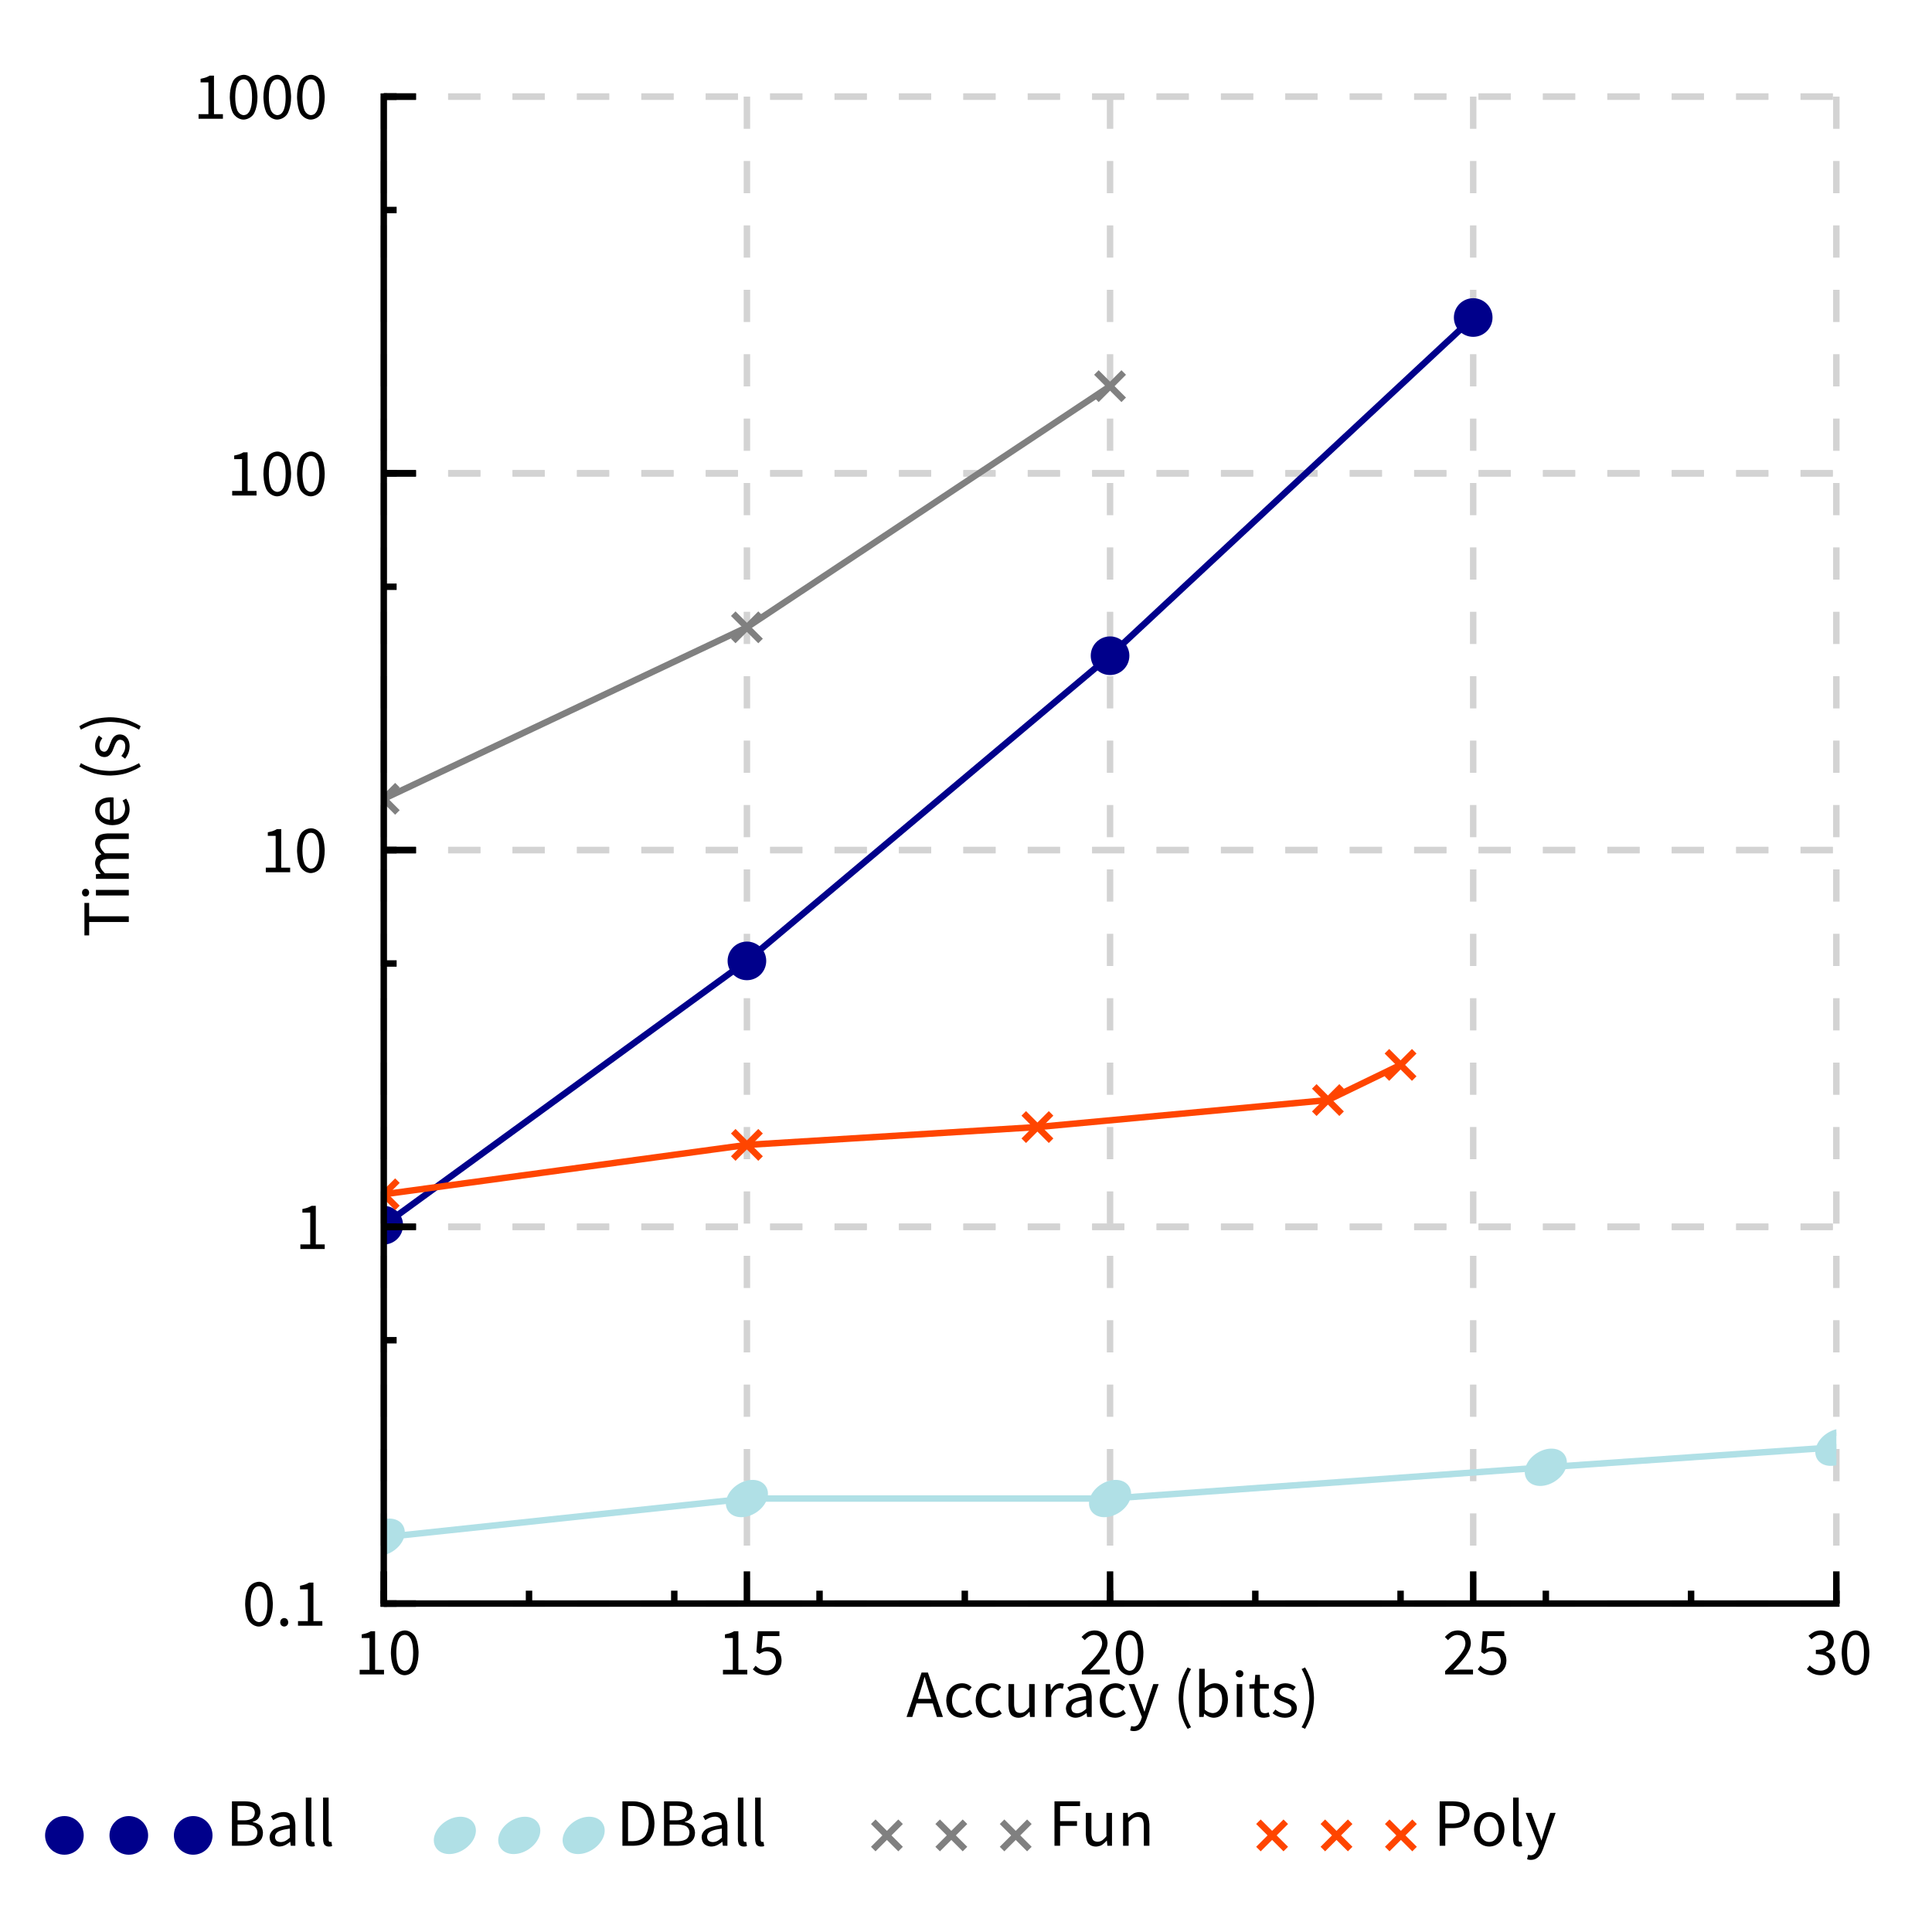 <?xml version="1.0" encoding="UTF-8"?>
<!DOCTYPE svg PUBLIC "-//W3C//DTD SVG 1.1//EN"
    "http://www.w3.org/Graphics/SVG/1.1/DTD/svg11.dtd"><svg xmlns="http://www.w3.org/2000/svg" height="300" stroke-opacity="1" viewBox="0 0 300 300" font-size="1" width="300" xmlns:xlink="http://www.w3.org/1999/xlink" stroke="rgb(0,0,0)" version="1.1"><rect x="0" y="0" width="300" height="300" fill="#333333" stroke="none"/><defs></defs><defs></defs><g stroke-linejoin="bevel" stroke-opacity="0.0" fill-opacity="1.0" stroke="rgb(0,0,0)" stroke-width="0.0" fill="rgb(255,255,255)" stroke-linecap="butt" stroke-miterlimit="10.0"><path d="M 0,0 v 300 h 300 v -300 Z"/></g><defs></defs><g stroke-linejoin="miter" stroke-opacity="1.0" fill-opacity="0.0" stroke="rgb(211,211,211)" stroke-width="1" fill="rgb(0,0,0)" stroke-dashoffset="0.0" stroke-linecap="butt" stroke-miterlimit="10.0" stroke-dasharray="5,5"><path d="M 59.59,15 v 234 "/></g><defs></defs><g stroke-linejoin="miter" stroke-opacity="1.0" fill-opacity="0.0" stroke="rgb(211,211,211)" stroke-width="1" fill="rgb(0,0,0)" stroke-dashoffset="0.0" stroke-linecap="butt" stroke-miterlimit="10.0" stroke-dasharray="5,5"><path d="M 115.98,15 v 234 "/></g><defs></defs><g stroke-linejoin="miter" stroke-opacity="1.0" fill-opacity="0.0" stroke="rgb(211,211,211)" stroke-width="1" fill="rgb(0,0,0)" stroke-dashoffset="0.0" stroke-linecap="butt" stroke-miterlimit="10.0" stroke-dasharray="5,5"><path d="M 172.369,15 v 234 "/></g><defs></defs><g stroke-linejoin="miter" stroke-opacity="1.0" fill-opacity="0.0" stroke="rgb(211,211,211)" stroke-width="1" fill="rgb(0,0,0)" stroke-dashoffset="0.0" stroke-linecap="butt" stroke-miterlimit="10.0" stroke-dasharray="5,5"><path d="M 228.758,15 v 234 "/></g><defs></defs><g stroke-linejoin="miter" stroke-opacity="1.0" fill-opacity="0.0" stroke="rgb(211,211,211)" stroke-width="1" fill="rgb(0,0,0)" stroke-dashoffset="0.0" stroke-linecap="butt" stroke-miterlimit="10.0" stroke-dasharray="5,5"><path d="M 285.147,15 v 234 "/></g><defs></defs><g stroke-linejoin="miter" stroke-opacity="1.0" fill-opacity="0.0" stroke="rgb(211,211,211)" stroke-width="1" fill="rgb(0,0,0)" stroke-dashoffset="0.0" stroke-linecap="butt" stroke-miterlimit="10.0" stroke-dasharray="5,5"><path d="M 59.59,249 h 225.557 "/></g><defs></defs><g stroke-linejoin="miter" stroke-opacity="1.0" fill-opacity="0.0" stroke="rgb(211,211,211)" stroke-width="1" fill="rgb(0,0,0)" stroke-dashoffset="0.0" stroke-linecap="butt" stroke-miterlimit="10.0" stroke-dasharray="5,5"><path d="M 59.59,190.5 h 225.557 "/></g><defs></defs><g stroke-linejoin="miter" stroke-opacity="1.0" fill-opacity="0.0" stroke="rgb(211,211,211)" stroke-width="1" fill="rgb(0,0,0)" stroke-dashoffset="0.0" stroke-linecap="butt" stroke-miterlimit="10.0" stroke-dasharray="5,5"><path d="M 59.59,190.5 h 225.557 "/></g><defs></defs><g stroke-linejoin="miter" stroke-opacity="1.0" fill-opacity="0.0" stroke="rgb(211,211,211)" stroke-width="1" fill="rgb(0,0,0)" stroke-dashoffset="0.0" stroke-linecap="butt" stroke-miterlimit="10.0" stroke-dasharray="5,5"><path d="M 59.59,132 h 225.557 "/></g><defs></defs><g stroke-linejoin="miter" stroke-opacity="1.0" fill-opacity="0.0" stroke="rgb(211,211,211)" stroke-width="1" fill="rgb(0,0,0)" stroke-dashoffset="0.0" stroke-linecap="butt" stroke-miterlimit="10.0" stroke-dasharray="5,5"><path d="M 59.59,132 h 225.557 "/></g><defs></defs><g stroke-linejoin="miter" stroke-opacity="1.0" fill-opacity="0.0" stroke="rgb(211,211,211)" stroke-width="1" fill="rgb(0,0,0)" stroke-dashoffset="0.0" stroke-linecap="butt" stroke-miterlimit="10.0" stroke-dasharray="5,5"><path d="M 59.59,73.5 h 225.557 "/></g><defs></defs><g stroke-linejoin="miter" stroke-opacity="1.0" fill-opacity="0.0" stroke="rgb(211,211,211)" stroke-width="1" fill="rgb(0,0,0)" stroke-dashoffset="0.0" stroke-linecap="butt" stroke-miterlimit="10.0" stroke-dasharray="5,5"><path d="M 59.59,73.5 h 225.557 "/></g><defs></defs><g stroke-linejoin="miter" stroke-opacity="1.0" fill-opacity="0.0" stroke="rgb(211,211,211)" stroke-width="1" fill="rgb(0,0,0)" stroke-dashoffset="0.0" stroke-linecap="butt" stroke-miterlimit="10.0" stroke-dasharray="5,5"><path d="M 59.59,15 h 225.557 "/></g><defs></defs><g stroke-linejoin="miter" stroke-opacity="1.0" fill-opacity="0.0" stroke="rgb(211,211,211)" stroke-width="1" fill="rgb(0,0,0)" stroke-dashoffset="0.0" stroke-linecap="butt" stroke-miterlimit="10.0" stroke-dasharray="5,5"><path d="M 59.59,15 h 225.557 "/></g><defs></defs><g stroke-linejoin="bevel" stroke-opacity="0.0" fill-opacity="1.0" stroke="rgb(0,0,0)" stroke-width="0.0" fill="rgb(0,0,139)" stroke-linecap="butt" stroke-miterlimit="10.0"><defs><clipPath id="myClip1"><path d="M 59.59,15 v 234 h 225.557 v -234 Z"/></clipPath></defs><g clip-path="url(#myClip1)"><path d="M 62.59,190.247 c 0,1.657 -1.343,3 -3 3c -1.657,0 -3,-1.343 -3 -3c -0,-1.657 1.343,-3 3 -3c 1.657,-0 3,1.343 3 3Z"/></g></g><defs></defs><g stroke-linejoin="bevel" stroke-opacity="0.0" fill-opacity="0.0" stroke="rgb(0,0,0)" stroke-width="0.0" fill="rgb(0,0,0)" stroke-linecap="butt" stroke-miterlimit="10.0"><defs><clipPath id="myClip2"><path d="M 59.59,15 v 234 h 225.557 v -234 Z"/></clipPath></defs><g clip-path="url(#myClip2)"><path d="M 62.59,190.247 c 0,1.657 -1.343,3 -3 3c -1.657,0 -3,-1.343 -3 -3c -0,-1.657 1.343,-3 3 -3c 1.657,-0 3,1.343 3 3"/></g></g><defs></defs><g stroke-linejoin="bevel" stroke-opacity="0.0" fill-opacity="1.0" stroke="rgb(0,0,0)" stroke-width="0.0" fill="rgb(0,0,139)" stroke-linecap="butt" stroke-miterlimit="10.0"><defs><clipPath id="myClip3"><path d="M 59.59,15 v 234 h 225.557 v -234 Z"/></clipPath></defs><g clip-path="url(#myClip3)"><path d="M 118.98,149.207 c 0,1.657 -1.343,3 -3 3c -1.657,0 -3,-1.343 -3 -3c -0,-1.657 1.343,-3 3 -3c 1.657,-0 3,1.343 3 3Z"/></g></g><defs></defs><g stroke-linejoin="bevel" stroke-opacity="0.0" fill-opacity="0.0" stroke="rgb(0,0,0)" stroke-width="0.0" fill="rgb(0,0,0)" stroke-linecap="butt" stroke-miterlimit="10.0"><defs><clipPath id="myClip4"><path d="M 59.59,15 v 234 h 225.557 v -234 Z"/></clipPath></defs><g clip-path="url(#myClip4)"><path d="M 118.98,149.207 c 0,1.657 -1.343,3 -3 3c -1.657,0 -3,-1.343 -3 -3c -0,-1.657 1.343,-3 3 -3c 1.657,-0 3,1.343 3 3"/></g></g><defs></defs><g stroke-linejoin="bevel" stroke-opacity="0.0" fill-opacity="1.0" stroke="rgb(0,0,0)" stroke-width="0.0" fill="rgb(0,0,139)" stroke-linecap="butt" stroke-miterlimit="10.0"><defs><clipPath id="myClip5"><path d="M 59.59,15 v 234 h 225.557 v -234 Z"/></clipPath></defs><g clip-path="url(#myClip5)"><path d="M 175.369,101.821 c 0,1.657 -1.343,3 -3 3c -1.657,0 -3,-1.343 -3 -3c -0,-1.657 1.343,-3 3 -3c 1.657,-0 3,1.343 3 3Z"/></g></g><defs></defs><g stroke-linejoin="bevel" stroke-opacity="0.0" fill-opacity="0.0" stroke="rgb(0,0,0)" stroke-width="0.0" fill="rgb(0,0,0)" stroke-linecap="butt" stroke-miterlimit="10.0"><defs><clipPath id="myClip6"><path d="M 59.59,15 v 234 h 225.557 v -234 Z"/></clipPath></defs><g clip-path="url(#myClip6)"><path d="M 175.369,101.821 c 0,1.657 -1.343,3 -3 3c -1.657,0 -3,-1.343 -3 -3c -0,-1.657 1.343,-3 3 -3c 1.657,-0 3,1.343 3 3"/></g></g><defs></defs><g stroke-linejoin="bevel" stroke-opacity="0.0" fill-opacity="1.0" stroke="rgb(0,0,0)" stroke-width="0.0" fill="rgb(0,0,139)" stroke-linecap="butt" stroke-miterlimit="10.0"><defs><clipPath id="myClip7"><path d="M 59.59,15 v 234 h 225.557 v -234 Z"/></clipPath></defs><g clip-path="url(#myClip7)"><path d="M 231.758,49.305 c 0,1.657 -1.343,3 -3 3c -1.657,0 -3,-1.343 -3 -3c -0,-1.657 1.343,-3 3 -3c 1.657,-0 3,1.343 3 3Z"/></g></g><defs></defs><g stroke-linejoin="bevel" stroke-opacity="0.0" fill-opacity="0.0" stroke="rgb(0,0,0)" stroke-width="0.0" fill="rgb(0,0,0)" stroke-linecap="butt" stroke-miterlimit="10.0"><defs><clipPath id="myClip8"><path d="M 59.59,15 v 234 h 225.557 v -234 Z"/></clipPath></defs><g clip-path="url(#myClip8)"><path d="M 231.758,49.305 c 0,1.657 -1.343,3 -3 3c -1.657,0 -3,-1.343 -3 -3c -0,-1.657 1.343,-3 3 -3c 1.657,-0 3,1.343 3 3"/></g></g><defs></defs><g stroke-linejoin="round" stroke-opacity="1.0" fill-opacity="0.0" stroke="rgb(0,0,139)" stroke-width="1" fill="rgb(0,0,0)" stroke-linecap="round" stroke-miterlimit="10.0"><defs><clipPath id="myClip9"><path d="M 59.59,15 v 234 h 225.557 v -234 Z"/></clipPath></defs><g clip-path="url(#myClip9)"><path d="M 59.59,190.247 l 56.389,-41.04 l 56.389,-47.386 l 56.389,-52.516 "/></g></g><defs></defs><g stroke-linejoin="bevel" stroke-opacity="0.0" fill-opacity="1.0" stroke="rgb(0,0,0)" stroke-width="0.0" fill="rgb(176,224,230)" stroke-linecap="butt" stroke-miterlimit="10.0"><defs><clipPath id="myClip10"><path d="M 59.59,15 v 234 h 225.557 v -234 Z"/></clipPath></defs><g clip-path="url(#myClip10)"><path d="M 60.725,240.466 c -1.394,0.895 -3.032,0.83 -3.659 -0.146c -0.627,-0.976 -0.004,-2.493 1.39 -3.388c 1.394,-0.895 3.032,-0.83 3.659 0.146c 0.627,0.976 0.004,2.493 -1.39 3.388Z"/></g></g><defs></defs><g stroke-linejoin="bevel" stroke-opacity="1.0" fill-opacity="0.0" stroke="rgb(176,224,230)" stroke-width="1" fill="rgb(0,0,0)" stroke-linecap="butt" stroke-miterlimit="10.0"><defs><clipPath id="myClip11"><path d="M 59.59,15 v 234 h 225.557 v -234 Z"/></clipPath></defs><g clip-path="url(#myClip11)"><path d="M 60.725,240.466 c -1.394,0.895 -3.032,0.83 -3.659 -0.146c -0.627,-0.976 -0.004,-2.493 1.39 -3.388c 1.394,-0.895 3.032,-0.83 3.659 0.146c 0.627,0.976 0.004,2.493 -1.39 3.388"/></g></g><defs></defs><g stroke-linejoin="bevel" stroke-opacity="0.0" fill-opacity="1.0" stroke="rgb(0,0,0)" stroke-width="0.0" fill="rgb(176,224,230)" stroke-linecap="butt" stroke-miterlimit="10.0"><defs><clipPath id="myClip12"><path d="M 59.59,15 v 234 h 225.557 v -234 Z"/></clipPath></defs><g clip-path="url(#myClip12)"><path d="M 117.114,234.46 c -1.394,0.895 -3.032,0.83 -3.659 -0.146c -0.627,-0.976 -0.004,-2.493 1.39 -3.388c 1.394,-0.895 3.032,-0.83 3.659 0.146c 0.627,0.976 0.004,2.493 -1.39 3.388Z"/></g></g><defs></defs><g stroke-linejoin="bevel" stroke-opacity="1.0" fill-opacity="0.0" stroke="rgb(176,224,230)" stroke-width="1" fill="rgb(0,0,0)" stroke-linecap="butt" stroke-miterlimit="10.0"><defs><clipPath id="myClip13"><path d="M 59.59,15 v 234 h 225.557 v -234 Z"/></clipPath></defs><g clip-path="url(#myClip13)"><path d="M 117.114,234.46 c -1.394,0.895 -3.032,0.83 -3.659 -0.146c -0.627,-0.976 -0.004,-2.493 1.39 -3.388c 1.394,-0.895 3.032,-0.83 3.659 0.146c 0.627,0.976 0.004,2.493 -1.39 3.388"/></g></g><defs></defs><g stroke-linejoin="bevel" stroke-opacity="0.0" fill-opacity="1.0" stroke="rgb(0,0,0)" stroke-width="0.0" fill="rgb(176,224,230)" stroke-linecap="butt" stroke-miterlimit="10.0"><defs><clipPath id="myClip14"><path d="M 59.59,15 v 234 h 225.557 v -234 Z"/></clipPath></defs><g clip-path="url(#myClip14)"><path d="M 173.503,234.46 c -1.394,0.895 -3.032,0.83 -3.659 -0.146c -0.627,-0.976 -0.004,-2.493 1.39 -3.388c 1.394,-0.895 3.032,-0.83 3.659 0.146c 0.627,0.976 0.004,2.493 -1.39 3.388Z"/></g></g><defs></defs><g stroke-linejoin="bevel" stroke-opacity="1.0" fill-opacity="0.0" stroke="rgb(176,224,230)" stroke-width="1" fill="rgb(0,0,0)" stroke-linecap="butt" stroke-miterlimit="10.0"><defs><clipPath id="myClip15"><path d="M 59.59,15 v 234 h 225.557 v -234 Z"/></clipPath></defs><g clip-path="url(#myClip15)"><path d="M 173.503,234.46 c -1.394,0.895 -3.032,0.83 -3.659 -0.146c -0.627,-0.976 -0.004,-2.493 1.39 -3.388c 1.394,-0.895 3.032,-0.83 3.659 0.146c 0.627,0.976 0.004,2.493 -1.39 3.388"/></g></g><defs></defs><g stroke-linejoin="bevel" stroke-opacity="0.0" fill-opacity="1.0" stroke="rgb(0,0,0)" stroke-width="0.0" fill="rgb(176,224,230)" stroke-linecap="butt" stroke-miterlimit="10.0"><defs><clipPath id="myClip16"><path d="M 59.59,15 v 234 h 225.557 v -234 Z"/></clipPath></defs><g clip-path="url(#myClip16)"><path d="M 241.17,229.606 c -1.394,0.895 -3.032,0.83 -3.659 -0.146c -0.627,-0.976 -0.004,-2.493 1.39 -3.388c 1.394,-0.895 3.032,-0.83 3.659 0.146c 0.627,0.976 0.004,2.493 -1.39 3.388Z"/></g></g><defs></defs><g stroke-linejoin="bevel" stroke-opacity="1.0" fill-opacity="0.0" stroke="rgb(176,224,230)" stroke-width="1" fill="rgb(0,0,0)" stroke-linecap="butt" stroke-miterlimit="10.0"><defs><clipPath id="myClip17"><path d="M 59.59,15 v 234 h 225.557 v -234 Z"/></clipPath></defs><g clip-path="url(#myClip17)"><path d="M 241.17,229.606 c -1.394,0.895 -3.032,0.83 -3.659 -0.146c -0.627,-0.976 -0.004,-2.493 1.39 -3.388c 1.394,-0.895 3.032,-0.83 3.659 0.146c 0.627,0.976 0.004,2.493 -1.39 3.388"/></g></g><defs></defs><g stroke-linejoin="bevel" stroke-opacity="0.0" fill-opacity="1.0" stroke="rgb(0,0,0)" stroke-width="0.0" fill="rgb(176,224,230)" stroke-linecap="butt" stroke-miterlimit="10.0"><defs><clipPath id="myClip18"><path d="M 59.59,15 v 234 h 225.557 v -234 Z"/></clipPath></defs><g clip-path="url(#myClip18)"><path d="M 286.282,226.491 c -1.394,0.895 -3.032,0.83 -3.659 -0.146c -0.627,-0.976 -0.004,-2.493 1.39 -3.388c 1.394,-0.895 3.032,-0.83 3.659 0.146c 0.627,0.976 0.004,2.493 -1.39 3.388Z"/></g></g><defs></defs><g stroke-linejoin="bevel" stroke-opacity="1.0" fill-opacity="0.0" stroke="rgb(176,224,230)" stroke-width="1" fill="rgb(0,0,0)" stroke-linecap="butt" stroke-miterlimit="10.0"><defs><clipPath id="myClip19"><path d="M 59.59,15 v 234 h 225.557 v -234 Z"/></clipPath></defs><g clip-path="url(#myClip19)"><path d="M 286.282,226.491 c -1.394,0.895 -3.032,0.83 -3.659 -0.146c -0.627,-0.976 -0.004,-2.493 1.39 -3.388c 1.394,-0.895 3.032,-0.83 3.659 0.146c 0.627,0.976 0.004,2.493 -1.39 3.388"/></g></g><defs></defs><g stroke-linejoin="round" stroke-opacity="1.0" fill-opacity="0.0" stroke="rgb(176,224,230)" stroke-width="1" fill="rgb(0,0,0)" stroke-linecap="round" stroke-miterlimit="10.0"><defs><clipPath id="myClip20"><path d="M 59.59,15 v 234 h 225.557 v -234 Z"/></clipPath></defs><g clip-path="url(#myClip20)"><path d="M 59.59,238.699 l 56.389,-6.006 h 56.389 l 67.667,-4.854 l 45.111,-3.115 "/></g></g><defs></defs><g stroke-linejoin="bevel" stroke-opacity="1.0" fill-opacity="0.0" stroke="rgb(128,128,128)" stroke-width="1" fill="rgb(0,0,0)" stroke-linecap="butt" stroke-miterlimit="10.0"><defs><clipPath id="myClip21"><path d="M 59.59,15 v 234 h 225.557 v -234 Z"/></clipPath></defs><g clip-path="url(#myClip21)"><path d="M 61.712,126.16 l -4.243,-4.243 M 61.712,121.918 l -4.243,4.243 "/></g></g><defs></defs><g stroke-linejoin="bevel" stroke-opacity="1.0" fill-opacity="0.0" stroke="rgb(128,128,128)" stroke-width="1" fill="rgb(0,0,0)" stroke-linecap="butt" stroke-miterlimit="10.0"><defs><clipPath id="myClip22"><path d="M 59.59,15 v 234 h 225.557 v -234 Z"/></clipPath></defs><g clip-path="url(#myClip22)"><path d="M 118.101,99.531 l -4.243,-4.243 M 118.101,95.288 l -4.243,4.243 "/></g></g><defs></defs><g stroke-linejoin="bevel" stroke-opacity="1.0" fill-opacity="0.0" stroke="rgb(128,128,128)" stroke-width="1" fill="rgb(0,0,0)" stroke-linecap="butt" stroke-miterlimit="10.0"><defs><clipPath id="myClip23"><path d="M 59.59,15 v 234 h 225.557 v -234 Z"/></clipPath></defs><g clip-path="url(#myClip23)"><path d="M 174.49,62.085 l -4.243,-4.243 M 174.49,57.842 l -4.243,4.243 "/></g></g><defs></defs><g stroke-linejoin="round" stroke-opacity="1.0" fill-opacity="0.0" stroke="rgb(128,128,128)" stroke-width="1" fill="rgb(0,0,0)" stroke-linecap="round" stroke-miterlimit="10.0"><defs><clipPath id="myClip24"><path d="M 59.59,15 v 234 h 225.557 v -234 Z"/></clipPath></defs><g clip-path="url(#myClip24)"><path d="M 59.59,124.039 l 56.389,-26.629 l 56.389,-37.446 "/></g></g><defs></defs><g stroke-linejoin="bevel" stroke-opacity="1.0" fill-opacity="0.0" stroke="rgb(255,69,0)" stroke-width="1" fill="rgb(0,0,0)" stroke-linecap="butt" stroke-miterlimit="10.0"><defs><clipPath id="myClip25"><path d="M 59.59,15 v 234 h 225.557 v -234 Z"/></clipPath></defs><g clip-path="url(#myClip25)"><path d="M 61.712,187.569 l -4.243,-4.243 M 61.712,183.327 l -4.243,4.243 "/></g></g><defs></defs><g stroke-linejoin="bevel" stroke-opacity="1.0" fill-opacity="0.0" stroke="rgb(255,69,0)" stroke-width="1" fill="rgb(0,0,0)" stroke-linecap="butt" stroke-miterlimit="10.0"><defs><clipPath id="myClip26"><path d="M 59.59,15 v 234 h 225.557 v -234 Z"/></clipPath></defs><g clip-path="url(#myClip26)"><path d="M 118.101,179.899 l -4.243,-4.243 M 118.101,175.656 l -4.243,4.243 "/></g></g><defs></defs><g stroke-linejoin="bevel" stroke-opacity="1.0" fill-opacity="0.0" stroke="rgb(255,69,0)" stroke-width="1" fill="rgb(0,0,0)" stroke-linecap="butt" stroke-miterlimit="10.0"><defs><clipPath id="myClip27"><path d="M 59.59,15 v 234 h 225.557 v -234 Z"/></clipPath></defs><g clip-path="url(#myClip27)"><path d="M 163.212,177.13 l -4.243,-4.243 M 163.212,172.887 l -4.243,4.243 "/></g></g><defs></defs><g stroke-linejoin="bevel" stroke-opacity="1.0" fill-opacity="0.0" stroke="rgb(255,69,0)" stroke-width="1" fill="rgb(0,0,0)" stroke-linecap="butt" stroke-miterlimit="10.0"><defs><clipPath id="myClip28"><path d="M 59.59,15 v 234 h 225.557 v -234 Z"/></clipPath></defs><g clip-path="url(#myClip28)"><path d="M 208.323,172.938 l -4.243,-4.243 M 208.323,168.696 l -4.243,4.243 "/></g></g><defs></defs><g stroke-linejoin="bevel" stroke-opacity="1.0" fill-opacity="0.0" stroke="rgb(255,69,0)" stroke-width="1" fill="rgb(0,0,0)" stroke-linecap="butt" stroke-miterlimit="10.0"><defs><clipPath id="myClip29"><path d="M 59.59,15 v 234 h 225.557 v -234 Z"/></clipPath></defs><g clip-path="url(#myClip29)"><path d="M 219.601,167.481 l -4.243,-4.243 M 219.601,163.238 l -4.243,4.243 "/></g></g><defs></defs><g stroke-linejoin="round" stroke-opacity="1.0" fill-opacity="0.0" stroke="rgb(255,69,0)" stroke-width="1" fill="rgb(0,0,0)" stroke-linecap="round" stroke-miterlimit="10.0"><defs><clipPath id="myClip30"><path d="M 59.59,15 v 234 h 225.557 v -234 Z"/></clipPath></defs><g clip-path="url(#myClip30)"><path d="M 59.59,185.448 l 56.389,-7.671 l 45.111,-2.769 l 45.111,-4.191 l 11.278,-5.458 "/></g></g><defs></defs><g stroke-linejoin="bevel" stroke-opacity="0.0" fill-opacity="1.0" stroke="rgb(0,0,0)" stroke-width="0.0" fill="rgb(0,0,0)" stroke-linecap="butt" stroke-miterlimit="10.0"><path d="M 20,145.54 ZM 13.845,143.166 l 0,2.08 l -0.735,0 l -0,-5.042 l 0.735,-0 l 0,2.08 l 6.155,-0 l 0,0.882 l -6.155,0 ZM 20,139.91 ZM 13.845,138.607 c 0,0.252 -0.158,0.425 -0.158 0.425c -0.158,0.173 -0.399,0.173 -0.399 0.173c -0.252,0 -0.404,-0.173 -0.404 -0.173c -0.152,-0.173 -0.152,-0.425 -0.152 -0.425c -0,-0.252 0.152,-0.425 0.152 -0.425c 0.152,-0.173 0.404,-0.173 0.404 -0.173c 0.242,-0 0.399,0.173 0.399 0.173c 0.158,0.173 0.158,0.425 0.158 0.425ZM 13.845,138.607 ZM 14.895,139.048 l -0,-0.861 l 5.105,-0 l 0,0.861 l -5.105,0 ZM 20,137.326 ZM 14.895,136.464 l -0,-0.714 l 0.735,-0.073 l -0,-0.032 c -0.368,-0.336 -0.615,-0.73 -0.615 -0.73c -0.247,-0.394 -0.247,-0.856 -0.247 -0.856c -0,-0.588 0.257,-0.919 0.257 -0.919c 0.257,-0.331 0.72,-0.488 0.72 -0.488c -0.441,-0.399 -0.709,-0.804 -0.709 -0.804c -0.268,-0.404 -0.268,-0.877 -0.268 -0.877c -0,-0.788 0.504,-1.171 0.504 -1.171c 0.504,-0.383 1.492,-0.383 1.492 -0.383l 3.235,-0 l 0,0.861 l -3.12,0 c -0.725,0 -1.045,0.231 -1.045 0.231c -0.32,0.231 -0.32,0.714 -0.32 0.714c 0,0.578 0.788,1.282 0.788 1.282l 3.697,-0 l 0,0.861 l -3.12,0 c -0.725,0 -1.045,0.231 -1.045 0.231c -0.32,0.231 -0.32,0.725 -0.32 0.725c 0,0.578 0.788,1.282 0.788 1.282l 3.697,-0 l 0,0.861 l -5.105,0 ZM 20,128.618 ZM 17.458,128.135 c -0.63,0 -1.129,-0.194 -1.129 -0.194c -0.499,-0.194 -0.846,-0.515 -0.846 -0.515c -0.347,-0.32 -0.53,-0.73 -0.53 -0.73c -0.184,-0.41 -0.184,-0.851 -0.184 -0.851c -0,-0.483 0.168,-0.867 0.168 -0.867c 0.168,-0.383 0.483,-0.641 0.483 -0.641c 0.315,-0.257 0.756,-0.394 0.756 -0.394c 0.441,-0.137 0.987,-0.137 0.987 -0.137c 0.284,-0 0.473,0.032 0.473 0.032l 0,3.445 c 0.83,-0.052 1.313,-0.509 1.313 -0.509c 0.483,-0.457 0.483,-1.192 0.483 -1.192c -0,-0.368 -0.11,-0.677 -0.11 -0.677c -0.11,-0.31 -0.289,-0.594 -0.289 -0.594l 0.567,-0.305 c 0.21,0.336 0.368,0.746 0.368 0.746c 0.158,0.41 0.158,0.935 0.158 0.935c 0,0.515 -0.184,0.961 -0.184 0.961c -0.184,0.446 -0.525,0.777 -0.525 0.777c -0.341,0.331 -0.835,0.52 -0.835 0.52c -0.494,0.189 -1.124,0.189 -1.124 0.189ZM 17.458,128.135 ZM 17.069,124.563 c -0.788,0 -1.203,0.331 -1.203 0.331c -0.415,0.331 -0.415,0.93 -0.415 0.93c 0,0.273 0.11,0.52 0.11 0.52c 0.11,0.247 0.315,0.446 0.315 0.446c 0.205,0.2 0.504,0.331 0.504 0.331c 0.299,0.131 0.688,0.173 0.688 0.173l -0,-2.731 ZM 20,121.286 ZM 21.849,119.038 c -1.05,0.651 -2.216,1.019 -2.216 1.019c -1.166,0.368 -2.553,0.368 -2.553 0.368c -1.387,0 -2.547,-0.368 -2.547 -0.368c -1.161,-0.368 -2.222,-1.019 -2.222 -1.019l 0.252,-0.536 c 1.008,0.609 2.159,0.909 2.159 0.909c 1.15,0.299 2.358,0.299 2.358 0.299c 1.208,-0 2.358,-0.299 2.358 -0.299c 1.15,-0.299 2.159,-0.909 2.159 -0.909l 0.252,0.536 h 0 ZM 20,118.103 ZM 18.845,117.378 c 0.273,-0.336 0.441,-0.688 0.441 -0.688c 0.168,-0.352 0.168,-0.814 0.168 -0.814c -0,-0.504 -0.231,-0.756 -0.231 -0.756c -0.231,-0.252 -0.567,-0.252 -0.567 -0.252c -0.2,0 -0.347,0.105 -0.347 0.105c -0.147,0.105 -0.257,0.268 -0.257 0.268c -0.11,0.163 -0.194,0.373 -0.194 0.373l -0.168,0.42 c -0.095,0.273 -0.215,0.546 -0.215 0.546c -0.121,0.273 -0.294,0.488 -0.294 0.488c -0.173,0.215 -0.404,0.352 -0.404 0.352c -0.231,0.137 -0.557,0.137 -0.557 0.137c -0.305,0 -0.573,-0.121 -0.573 -0.121c -0.268,-0.121 -0.462,-0.347 -0.462 -0.347c -0.194,-0.226 -0.305,-0.551 -0.305 -0.551c -0.11,-0.326 -0.11,-0.735 -0.11 -0.735c -0,-0.483 0.168,-0.888 0.168 -0.888c 0.168,-0.404 0.41,-0.699 0.41 -0.699l 0.546,0.41 c -0.2,0.263 -0.326,0.546 -0.326 0.546c -0.126,0.284 -0.126,0.62 -0.126 0.62c 0,0.483 0.221,0.709 0.221 0.709c 0.221,0.226 0.515,0.226 0.515 0.226c 0.179,-0 0.31,-0.095 0.31 -0.095c 0.131,-0.095 0.231,-0.252 0.231 -0.252c 0.1,-0.158 0.179,-0.362 0.179 -0.362c 0.079,-0.205 0.163,-0.425 0.163 -0.425c 0.105,-0.273 0.221,-0.551 0.221 -0.551c 0.116,-0.278 0.289,-0.499 0.289 -0.499c 0.173,-0.221 0.425,-0.362 0.425 -0.362c 0.252,-0.142 0.609,-0.142 0.609 -0.142c 0.315,-0 0.588,0.121 0.588 0.121c 0.273,0.121 0.483,0.357 0.483 0.357c 0.21,0.236 0.331,0.588 0.331 0.588c 0.121,0.352 0.121,0.804 0.121 0.804c 0,0.546 -0.2,1.04 -0.2 1.04c -0.2,0.494 -0.504,0.861 -0.504 0.861ZM 20,113.702 ZM 21.597,113.302 c -1.008,-0.609 -2.159,-0.909 -2.159 -0.909c -1.15,-0.299 -2.358,-0.299 -2.358 -0.299c -1.208,0 -2.358,0.299 -2.358 0.299c -1.15,0.299 -2.159,0.909 -2.159 0.909l -0.252,-0.536 c 1.061,-0.651 2.222,-1.019 2.222 -1.019c 1.161,-0.368 2.547,-0.368 2.547 -0.368c 1.387,-0 2.553,0.368 2.553 0.368c 1.166,0.368 2.216,1.019 2.216 1.019l -0.252,0.536 h 0 Z"/></g><defs></defs><g stroke-linejoin="miter" stroke-opacity="1.0" fill-opacity="0.0" stroke="rgb(0,0,0)" stroke-width="1" fill="rgb(0,0,0)" stroke-linecap="square" stroke-miterlimit="10.0"><path d="M 59.59,249 v -234 "/></g><defs></defs><g stroke-linejoin="miter" stroke-opacity="1.0" fill-opacity="0.0" stroke="rgb(0,0,0)" stroke-width="1" fill="rgb(0,0,0)" stroke-linecap="butt" stroke-miterlimit="10.0"><path d="M 59.59,249 h 2 "/></g><defs></defs><g stroke-linejoin="miter" stroke-opacity="1.0" fill-opacity="0.0" stroke="rgb(0,0,0)" stroke-width="1" fill="rgb(0,0,0)" stroke-linecap="butt" stroke-miterlimit="10.0"><path d="M 59.59,208.11 h 2 "/></g><defs></defs><g stroke-linejoin="miter" stroke-opacity="1.0" fill-opacity="0.0" stroke="rgb(0,0,0)" stroke-width="1" fill="rgb(0,0,0)" stroke-linecap="butt" stroke-miterlimit="10.0"><path d="M 59.59,190.5 h 2 "/></g><defs></defs><g stroke-linejoin="miter" stroke-opacity="1.0" fill-opacity="0.0" stroke="rgb(0,0,0)" stroke-width="1" fill="rgb(0,0,0)" stroke-linecap="butt" stroke-miterlimit="10.0"><path d="M 59.59,190.5 h 2 "/></g><defs></defs><g stroke-linejoin="miter" stroke-opacity="1.0" fill-opacity="0.0" stroke="rgb(0,0,0)" stroke-width="1" fill="rgb(0,0,0)" stroke-linecap="butt" stroke-miterlimit="10.0"><path d="M 59.59,149.61 h 2 "/></g><defs></defs><g stroke-linejoin="miter" stroke-opacity="1.0" fill-opacity="0.0" stroke="rgb(0,0,0)" stroke-width="1" fill="rgb(0,0,0)" stroke-linecap="butt" stroke-miterlimit="10.0"><path d="M 59.59,132 h 2 "/></g><defs></defs><g stroke-linejoin="miter" stroke-opacity="1.0" fill-opacity="0.0" stroke="rgb(0,0,0)" stroke-width="1" fill="rgb(0,0,0)" stroke-linecap="butt" stroke-miterlimit="10.0"><path d="M 59.59,132 h 2 "/></g><defs></defs><g stroke-linejoin="miter" stroke-opacity="1.0" fill-opacity="0.0" stroke="rgb(0,0,0)" stroke-width="1" fill="rgb(0,0,0)" stroke-linecap="butt" stroke-miterlimit="10.0"><path d="M 59.59,91.11 h 2 "/></g><defs></defs><g stroke-linejoin="miter" stroke-opacity="1.0" fill-opacity="0.0" stroke="rgb(0,0,0)" stroke-width="1" fill="rgb(0,0,0)" stroke-linecap="butt" stroke-miterlimit="10.0"><path d="M 59.59,73.5 h 2 "/></g><defs></defs><g stroke-linejoin="miter" stroke-opacity="1.0" fill-opacity="0.0" stroke="rgb(0,0,0)" stroke-width="1" fill="rgb(0,0,0)" stroke-linecap="butt" stroke-miterlimit="10.0"><path d="M 59.59,73.5 h 2 "/></g><defs></defs><g stroke-linejoin="miter" stroke-opacity="1.0" fill-opacity="0.0" stroke="rgb(0,0,0)" stroke-width="1" fill="rgb(0,0,0)" stroke-linecap="butt" stroke-miterlimit="10.0"><path d="M 59.59,32.61 h 2 "/></g><defs></defs><g stroke-linejoin="miter" stroke-opacity="1.0" fill-opacity="0.0" stroke="rgb(0,0,0)" stroke-width="1" fill="rgb(0,0,0)" stroke-linecap="butt" stroke-miterlimit="10.0"><path d="M 59.59,15 h 2 "/></g><defs></defs><g stroke-linejoin="miter" stroke-opacity="1.0" fill-opacity="0.0" stroke="rgb(0,0,0)" stroke-width="1" fill="rgb(0,0,0)" stroke-linecap="butt" stroke-miterlimit="10.0"><path d="M 59.59,15 h 2 "/></g><defs></defs><g stroke-linejoin="miter" stroke-opacity="1.0" fill-opacity="0.0" stroke="rgb(0,0,0)" stroke-width="1" fill="rgb(0,0,0)" stroke-linecap="butt" stroke-miterlimit="10.0"><path d="M 59.59,249 h 5 "/></g><defs></defs><g stroke-linejoin="miter" stroke-opacity="1.0" fill-opacity="0.0" stroke="rgb(0,0,0)" stroke-width="1" fill="rgb(0,0,0)" stroke-linecap="butt" stroke-miterlimit="10.0"><path d="M 59.59,190.5 h 5 "/></g><defs></defs><g stroke-linejoin="miter" stroke-opacity="1.0" fill-opacity="0.0" stroke="rgb(0,0,0)" stroke-width="1" fill="rgb(0,0,0)" stroke-linecap="butt" stroke-miterlimit="10.0"><path d="M 59.59,190.5 h 5 "/></g><defs></defs><g stroke-linejoin="miter" stroke-opacity="1.0" fill-opacity="0.0" stroke="rgb(0,0,0)" stroke-width="1" fill="rgb(0,0,0)" stroke-linecap="butt" stroke-miterlimit="10.0"><path d="M 59.59,132 h 5 "/></g><defs></defs><g stroke-linejoin="miter" stroke-opacity="1.0" fill-opacity="0.0" stroke="rgb(0,0,0)" stroke-width="1" fill="rgb(0,0,0)" stroke-linecap="butt" stroke-miterlimit="10.0"><path d="M 59.59,132 h 5 "/></g><defs></defs><g stroke-linejoin="miter" stroke-opacity="1.0" fill-opacity="0.0" stroke="rgb(0,0,0)" stroke-width="1" fill="rgb(0,0,0)" stroke-linecap="butt" stroke-miterlimit="10.0"><path d="M 59.59,73.5 h 5 "/></g><defs></defs><g stroke-linejoin="miter" stroke-opacity="1.0" fill-opacity="0.0" stroke="rgb(0,0,0)" stroke-width="1" fill="rgb(0,0,0)" stroke-linecap="butt" stroke-miterlimit="10.0"><path d="M 59.59,73.5 h 5 "/></g><defs></defs><g stroke-linejoin="miter" stroke-opacity="1.0" fill-opacity="0.0" stroke="rgb(0,0,0)" stroke-width="1" fill="rgb(0,0,0)" stroke-linecap="butt" stroke-miterlimit="10.0"><path d="M 59.59,15 h 5 "/></g><defs></defs><g stroke-linejoin="miter" stroke-opacity="1.0" fill-opacity="0.0" stroke="rgb(0,0,0)" stroke-width="1" fill="rgb(0,0,0)" stroke-linecap="butt" stroke-miterlimit="10.0"><path d="M 59.59,15 h 5 "/></g><defs></defs><g stroke-linejoin="bevel" stroke-opacity="0.0" fill-opacity="1.0" stroke="rgb(0,0,0)" stroke-width="0.0" fill="rgb(0,0,0)" stroke-linecap="butt" stroke-miterlimit="10.0"><path d="M 37.605,252.445 ZM 40.221,252.571 c -1.019,-0 -1.586,-0.903 -1.586 -0.903c -0.567,-0.903 -0.567,-2.595 -0.567 -2.595c 0,-1.691 0.567,-2.574 0.567 -2.574c 0.567,-0.882 1.586,-0.882 1.586 -0.882c 1.008,0 1.576,0.882 1.576 0.882c 0.567,0.882 0.567,2.574 0.567 2.574c 0,1.691 -0.567,2.595 -0.567 2.595c -0.567,0.903 -1.576,0.903 -1.576 0.903ZM 40.221,252.571 ZM 40.221,251.878 c 0.294,0 0.53,-0.163 0.53 -0.163c 0.236,-0.163 0.41,-0.504 0.41 -0.504c 0.173,-0.341 0.268,-0.872 0.268 -0.872c 0.095,-0.53 0.095,-1.266 0.095 -1.266c 0,-0.735 -0.095,-1.26 -0.095 -1.26c -0.095,-0.525 -0.268,-0.856 -0.268 -0.856c -0.173,-0.331 -0.41,-0.488 -0.41 -0.488c -0.236,-0.158 -0.53,-0.158 -0.53 -0.158c -0.294,-0 -0.536,0.158 -0.536 0.158c -0.242,0.158 -0.415,0.488 -0.415 0.488c -0.173,0.331 -0.268,0.856 -0.268 0.856c -0.095,0.525 -0.095,1.26 -0.095 1.26c 0,1.471 0.362,2.138 0.362 2.138c 0.362,0.667 0.951,0.667 0.951 0.667ZM 42.826,252.445 ZM 43.508,251.92 c 0,-0.305 0.184,-0.488 0.184 -0.488c 0.184,-0.184 0.446,-0.184 0.446 -0.184c 0.252,0 0.436,0.184 0.436 0.184c 0.184,0.184 0.184,0.488 0.184 0.488c 0,0.284 -0.184,0.467 -0.184 0.467c -0.184,0.184 -0.436,0.184 -0.436 0.184c -0.263,-0 -0.446,-0.184 -0.446 -0.184c -0.184,-0.184 -0.184,-0.467 -0.184 -0.467ZM 45.441,252.445 ZM 46.271,251.731 h 1.534 v -4.937 h -1.218 v -0.557 c 0.462,-0.084 0.804,-0.205 0.804 -0.205c 0.341,-0.121 0.615,-0.289 0.615 -0.289h 0.662 v 5.987 h 1.387 v 0.714 h -3.781 v -0.714 Z"/></g><defs></defs><g stroke-linejoin="bevel" stroke-opacity="0.0" fill-opacity="1.0" stroke="rgb(0,0,0)" stroke-width="0.0" fill="rgb(0,0,0)" stroke-linecap="butt" stroke-miterlimit="10.0"><path d="M 45.809,193.945 ZM 46.639,193.231 h 1.534 v -4.937 h -1.218 v -0.557 c 0.462,-0.084 0.804,-0.205 0.804 -0.205c 0.341,-0.121 0.615,-0.289 0.615 -0.289h 0.662 v 5.987 h 1.387 v 0.714 h -3.781 v -0.714 Z"/></g><defs></defs><g stroke-linejoin="bevel" stroke-opacity="0.0" fill-opacity="1.0" stroke="rgb(0,0,0)" stroke-width="0.0" fill="rgb(0,0,0)" stroke-linecap="butt" stroke-miterlimit="10.0"><path d="M 40.441,135.445 ZM 41.271,134.731 h 1.534 v -4.937 h -1.218 v -0.557 c 0.462,-0.084 0.804,-0.205 0.804 -0.205c 0.341,-0.121 0.615,-0.289 0.615 -0.289h 0.662 v 5.987 h 1.387 v 0.714 h -3.781 v -0.714 ZM 45.662,135.445 ZM 48.277,135.571 c -1.019,-0 -1.586,-0.903 -1.586 -0.903c -0.567,-0.903 -0.567,-2.595 -0.567 -2.595c 0,-1.691 0.567,-2.574 0.567 -2.574c 0.567,-0.882 1.586,-0.882 1.586 -0.882c 1.008,0 1.576,0.882 1.576 0.882c 0.567,0.882 0.567,2.574 0.567 2.574c 0,1.691 -0.567,2.595 -0.567 2.595c -0.567,0.903 -1.576,0.903 -1.576 0.903ZM 48.277,135.571 ZM 48.277,134.878 c 0.294,0 0.53,-0.163 0.53 -0.163c 0.236,-0.163 0.41,-0.504 0.41 -0.504c 0.173,-0.341 0.268,-0.872 0.268 -0.872c 0.095,-0.53 0.095,-1.266 0.095 -1.266c 0,-0.735 -0.095,-1.26 -0.095 -1.26c -0.095,-0.525 -0.268,-0.856 -0.268 -0.856c -0.173,-0.331 -0.41,-0.488 -0.41 -0.488c -0.236,-0.158 -0.53,-0.158 -0.53 -0.158c -0.294,-0 -0.536,0.158 -0.536 0.158c -0.242,0.158 -0.415,0.488 -0.415 0.488c -0.173,0.331 -0.268,0.856 -0.268 0.856c -0.095,0.525 -0.095,1.26 -0.095 1.26c 0,1.471 0.362,2.138 0.362 2.138c 0.362,0.667 0.951,0.667 0.951 0.667Z"/></g><defs></defs><g stroke-linejoin="bevel" stroke-opacity="0.0" fill-opacity="1.0" stroke="rgb(0,0,0)" stroke-width="0.0" fill="rgb(0,0,0)" stroke-linecap="butt" stroke-miterlimit="10.0"><path d="M 35.221,76.945 ZM 36.05,76.231 h 1.534 v -4.937 h -1.218 v -0.557 c 0.462,-0.084 0.804,-0.205 0.804 -0.205c 0.341,-0.121 0.615,-0.289 0.615 -0.289h 0.662 v 5.987 h 1.387 v 0.714 h -3.781 v -0.714 ZM 40.441,76.945 ZM 43.057,77.071 c -1.019,-0 -1.586,-0.903 -1.586 -0.903c -0.567,-0.903 -0.567,-2.595 -0.567 -2.595c 0,-1.691 0.567,-2.574 0.567 -2.574c 0.567,-0.882 1.586,-0.882 1.586 -0.882c 1.008,0 1.576,0.882 1.576 0.882c 0.567,0.882 0.567,2.574 0.567 2.574c 0,1.691 -0.567,2.595 -0.567 2.595c -0.567,0.903 -1.576,0.903 -1.576 0.903ZM 43.057,77.071 ZM 43.057,76.378 c 0.294,0 0.53,-0.163 0.53 -0.163c 0.236,-0.163 0.41,-0.504 0.41 -0.504c 0.173,-0.341 0.268,-0.872 0.268 -0.872c 0.095,-0.53 0.095,-1.266 0.095 -1.266c 0,-0.735 -0.095,-1.26 -0.095 -1.26c -0.095,-0.525 -0.268,-0.856 -0.268 -0.856c -0.173,-0.331 -0.41,-0.488 -0.41 -0.488c -0.236,-0.158 -0.53,-0.158 -0.53 -0.158c -0.294,-0 -0.536,0.158 -0.536 0.158c -0.242,0.158 -0.415,0.488 -0.415 0.488c -0.173,0.331 -0.268,0.856 -0.268 0.856c -0.095,0.525 -0.095,1.26 -0.095 1.26c 0,1.471 0.362,2.138 0.362 2.138c 0.362,0.667 0.951,0.667 0.951 0.667ZM 45.662,76.945 ZM 48.277,77.071 c -1.019,-0 -1.586,-0.903 -1.586 -0.903c -0.567,-0.903 -0.567,-2.595 -0.567 -2.595c 0,-1.691 0.567,-2.574 0.567 -2.574c 0.567,-0.882 1.586,-0.882 1.586 -0.882c 1.008,0 1.576,0.882 1.576 0.882c 0.567,0.882 0.567,2.574 0.567 2.574c 0,1.691 -0.567,2.595 -0.567 2.595c -0.567,0.903 -1.576,0.903 -1.576 0.903ZM 48.277,77.071 ZM 48.277,76.378 c 0.294,0 0.53,-0.163 0.53 -0.163c 0.236,-0.163 0.41,-0.504 0.41 -0.504c 0.173,-0.341 0.268,-0.872 0.268 -0.872c 0.095,-0.53 0.095,-1.266 0.095 -1.266c 0,-0.735 -0.095,-1.26 -0.095 -1.26c -0.095,-0.525 -0.268,-0.856 -0.268 -0.856c -0.173,-0.331 -0.41,-0.488 -0.41 -0.488c -0.236,-0.158 -0.53,-0.158 -0.53 -0.158c -0.294,-0 -0.536,0.158 -0.536 0.158c -0.242,0.158 -0.415,0.488 -0.415 0.488c -0.173,0.331 -0.268,0.856 -0.268 0.856c -0.095,0.525 -0.095,1.26 -0.095 1.26c 0,1.471 0.362,2.138 0.362 2.138c 0.362,0.667 0.951,0.667 0.951 0.667Z"/></g><defs></defs><g stroke-linejoin="bevel" stroke-opacity="0.0" fill-opacity="1.0" stroke="rgb(0,0,0)" stroke-width="0.0" fill="rgb(0,0,0)" stroke-linecap="butt" stroke-miterlimit="10.0"><path d="M 30,18.445 ZM 30.83,17.731 h 1.534 v -4.937 h -1.218 v -0.557 c 0.462,-0.084 0.804,-0.205 0.804 -0.205c 0.341,-0.121 0.615,-0.289 0.615 -0.289h 0.662 v 5.987 h 1.387 v 0.714 h -3.781 v -0.714 ZM 35.221,18.445 ZM 37.836,18.571 c -1.019,-0 -1.586,-0.903 -1.586 -0.903c -0.567,-0.903 -0.567,-2.595 -0.567 -2.595c 0,-1.691 0.567,-2.574 0.567 -2.574c 0.567,-0.882 1.586,-0.882 1.586 -0.882c 1.008,0 1.576,0.882 1.576 0.882c 0.567,0.882 0.567,2.574 0.567 2.574c 0,1.691 -0.567,2.595 -0.567 2.595c -0.567,0.903 -1.576,0.903 -1.576 0.903ZM 37.836,18.571 ZM 37.836,17.878 c 0.294,0 0.53,-0.163 0.53 -0.163c 0.236,-0.163 0.41,-0.504 0.41 -0.504c 0.173,-0.341 0.268,-0.872 0.268 -0.872c 0.095,-0.53 0.095,-1.266 0.095 -1.266c 0,-0.735 -0.095,-1.26 -0.095 -1.26c -0.095,-0.525 -0.268,-0.856 -0.268 -0.856c -0.173,-0.331 -0.41,-0.488 -0.41 -0.488c -0.236,-0.158 -0.53,-0.158 -0.53 -0.158c -0.294,-0 -0.536,0.158 -0.536 0.158c -0.242,0.158 -0.415,0.488 -0.415 0.488c -0.173,0.331 -0.268,0.856 -0.268 0.856c -0.095,0.525 -0.095,1.26 -0.095 1.26c 0,1.471 0.362,2.138 0.362 2.138c 0.362,0.667 0.951,0.667 0.951 0.667ZM 40.441,18.445 ZM 43.057,18.571 c -1.019,-0 -1.586,-0.903 -1.586 -0.903c -0.567,-0.903 -0.567,-2.595 -0.567 -2.595c 0,-1.691 0.567,-2.574 0.567 -2.574c 0.567,-0.882 1.586,-0.882 1.586 -0.882c 1.008,0 1.576,0.882 1.576 0.882c 0.567,0.882 0.567,2.574 0.567 2.574c 0,1.691 -0.567,2.595 -0.567 2.595c -0.567,0.903 -1.576,0.903 -1.576 0.903ZM 43.057,18.571 ZM 43.057,17.878 c 0.294,0 0.53,-0.163 0.53 -0.163c 0.236,-0.163 0.41,-0.504 0.41 -0.504c 0.173,-0.341 0.268,-0.872 0.268 -0.872c 0.095,-0.53 0.095,-1.266 0.095 -1.266c 0,-0.735 -0.095,-1.26 -0.095 -1.26c -0.095,-0.525 -0.268,-0.856 -0.268 -0.856c -0.173,-0.331 -0.41,-0.488 -0.41 -0.488c -0.236,-0.158 -0.53,-0.158 -0.53 -0.158c -0.294,-0 -0.536,0.158 -0.536 0.158c -0.242,0.158 -0.415,0.488 -0.415 0.488c -0.173,0.331 -0.268,0.856 -0.268 0.856c -0.095,0.525 -0.095,1.26 -0.095 1.26c 0,1.471 0.362,2.138 0.362 2.138c 0.362,0.667 0.951,0.667 0.951 0.667ZM 45.662,18.445 ZM 48.277,18.571 c -1.019,-0 -1.586,-0.903 -1.586 -0.903c -0.567,-0.903 -0.567,-2.595 -0.567 -2.595c 0,-1.691 0.567,-2.574 0.567 -2.574c 0.567,-0.882 1.586,-0.882 1.586 -0.882c 1.008,0 1.576,0.882 1.576 0.882c 0.567,0.882 0.567,2.574 0.567 2.574c 0,1.691 -0.567,2.595 -0.567 2.595c -0.567,0.903 -1.576,0.903 -1.576 0.903ZM 48.277,18.571 ZM 48.277,17.878 c 0.294,0 0.53,-0.163 0.53 -0.163c 0.236,-0.163 0.41,-0.504 0.41 -0.504c 0.173,-0.341 0.268,-0.872 0.268 -0.872c 0.095,-0.53 0.095,-1.266 0.095 -1.266c 0,-0.735 -0.095,-1.26 -0.095 -1.26c -0.095,-0.525 -0.268,-0.856 -0.268 -0.856c -0.173,-0.331 -0.41,-0.488 -0.41 -0.488c -0.236,-0.158 -0.53,-0.158 -0.53 -0.158c -0.294,-0 -0.536,0.158 -0.536 0.158c -0.242,0.158 -0.415,0.488 -0.415 0.488c -0.173,0.331 -0.268,0.856 -0.268 0.856c -0.095,0.525 -0.095,1.26 -0.095 1.26c 0,1.471 0.362,2.138 0.362 2.138c 0.362,0.667 0.951,0.667 0.951 0.667Z"/></g><defs></defs><g stroke-linejoin="miter" stroke-opacity="1.0" fill-opacity="0.0" stroke="rgb(0,0,0)" stroke-width="1" fill="rgb(0,0,0)" stroke-linecap="square" stroke-miterlimit="10.0"><path d="M 59.59,249 h 225.557 "/></g><defs></defs><g stroke-linejoin="miter" stroke-opacity="1.0" fill-opacity="0.0" stroke="rgb(0,0,0)" stroke-width="1" fill="rgb(0,0,0)" stroke-linecap="butt" stroke-miterlimit="10.0"><path d="M 59.59,249 v -2 "/></g><defs></defs><g stroke-linejoin="miter" stroke-opacity="1.0" fill-opacity="0.0" stroke="rgb(0,0,0)" stroke-width="1" fill="rgb(0,0,0)" stroke-linecap="butt" stroke-miterlimit="10.0"><path d="M 82.146,249 v -2 "/></g><defs></defs><g stroke-linejoin="miter" stroke-opacity="1.0" fill-opacity="0.0" stroke="rgb(0,0,0)" stroke-width="1" fill="rgb(0,0,0)" stroke-linecap="butt" stroke-miterlimit="10.0"><path d="M 104.702,249 v -2 "/></g><defs></defs><g stroke-linejoin="miter" stroke-opacity="1.0" fill-opacity="0.0" stroke="rgb(0,0,0)" stroke-width="1" fill="rgb(0,0,0)" stroke-linecap="butt" stroke-miterlimit="10.0"><path d="M 127.257,249 v -2 "/></g><defs></defs><g stroke-linejoin="miter" stroke-opacity="1.0" fill-opacity="0.0" stroke="rgb(0,0,0)" stroke-width="1" fill="rgb(0,0,0)" stroke-linecap="butt" stroke-miterlimit="10.0"><path d="M 149.813,249 v -2 "/></g><defs></defs><g stroke-linejoin="miter" stroke-opacity="1.0" fill-opacity="0.0" stroke="rgb(0,0,0)" stroke-width="1" fill="rgb(0,0,0)" stroke-linecap="butt" stroke-miterlimit="10.0"><path d="M 172.369,249 v -2 "/></g><defs></defs><g stroke-linejoin="miter" stroke-opacity="1.0" fill-opacity="0.0" stroke="rgb(0,0,0)" stroke-width="1" fill="rgb(0,0,0)" stroke-linecap="butt" stroke-miterlimit="10.0"><path d="M 194.924,249 v -2 "/></g><defs></defs><g stroke-linejoin="miter" stroke-opacity="1.0" fill-opacity="0.0" stroke="rgb(0,0,0)" stroke-width="1" fill="rgb(0,0,0)" stroke-linecap="butt" stroke-miterlimit="10.0"><path d="M 217.48,249 v -2 "/></g><defs></defs><g stroke-linejoin="miter" stroke-opacity="1.0" fill-opacity="0.0" stroke="rgb(0,0,0)" stroke-width="1" fill="rgb(0,0,0)" stroke-linecap="butt" stroke-miterlimit="10.0"><path d="M 240.036,249 v -2 "/></g><defs></defs><g stroke-linejoin="miter" stroke-opacity="1.0" fill-opacity="0.0" stroke="rgb(0,0,0)" stroke-width="1" fill="rgb(0,0,0)" stroke-linecap="butt" stroke-miterlimit="10.0"><path d="M 262.591,249 v -2 "/></g><defs></defs><g stroke-linejoin="miter" stroke-opacity="1.0" fill-opacity="0.0" stroke="rgb(0,0,0)" stroke-width="1" fill="rgb(0,0,0)" stroke-linecap="butt" stroke-miterlimit="10.0"><path d="M 285.147,249 v -2 "/></g><defs></defs><g stroke-linejoin="miter" stroke-opacity="1.0" fill-opacity="0.0" stroke="rgb(0,0,0)" stroke-width="1" fill="rgb(0,0,0)" stroke-linecap="butt" stroke-miterlimit="10.0"><path d="M 59.59,249 v -5 "/></g><defs></defs><g stroke-linejoin="miter" stroke-opacity="1.0" fill-opacity="0.0" stroke="rgb(0,0,0)" stroke-width="1" fill="rgb(0,0,0)" stroke-linecap="butt" stroke-miterlimit="10.0"><path d="M 115.98,249 v -5 "/></g><defs></defs><g stroke-linejoin="miter" stroke-opacity="1.0" fill-opacity="0.0" stroke="rgb(0,0,0)" stroke-width="1" fill="rgb(0,0,0)" stroke-linecap="butt" stroke-miterlimit="10.0"><path d="M 172.369,249 v -5 "/></g><defs></defs><g stroke-linejoin="miter" stroke-opacity="1.0" fill-opacity="0.0" stroke="rgb(0,0,0)" stroke-width="1" fill="rgb(0,0,0)" stroke-linecap="butt" stroke-miterlimit="10.0"><path d="M 228.758,249 v -5 "/></g><defs></defs><g stroke-linejoin="miter" stroke-opacity="1.0" fill-opacity="0.0" stroke="rgb(0,0,0)" stroke-width="1" fill="rgb(0,0,0)" stroke-linecap="butt" stroke-miterlimit="10.0"><path d="M 285.147,249 v -5 "/></g><defs></defs><g stroke-linejoin="bevel" stroke-opacity="0.0" fill-opacity="1.0" stroke="rgb(0,0,0)" stroke-width="0.0" fill="rgb(0,0,0)" stroke-linecap="butt" stroke-miterlimit="10.0"><path d="M 55.016,260 ZM 55.846,259.286 h 1.534 v -4.937 h -1.218 v -0.557 c 0.462,-0.084 0.804,-0.205 0.804 -0.205c 0.341,-0.121 0.615,-0.289 0.615 -0.289h 0.662 v 5.987 h 1.387 v 0.714 h -3.781 v -0.714 ZM 60.236,260 ZM 62.852,260.126 c -1.019,-0 -1.586,-0.903 -1.586 -0.903c -0.567,-0.903 -0.567,-2.595 -0.567 -2.595c 0,-1.691 0.567,-2.574 0.567 -2.574c 0.567,-0.882 1.586,-0.882 1.586 -0.882c 1.008,0 1.576,0.882 1.576 0.882c 0.567,0.882 0.567,2.574 0.567 2.574c 0,1.691 -0.567,2.595 -0.567 2.595c -0.567,0.903 -1.576,0.903 -1.576 0.903ZM 62.852,260.126 ZM 62.852,259.433 c 0.294,0 0.53,-0.163 0.53 -0.163c 0.236,-0.163 0.41,-0.504 0.41 -0.504c 0.173,-0.341 0.268,-0.872 0.268 -0.872c 0.095,-0.53 0.095,-1.266 0.095 -1.266c 0,-0.735 -0.095,-1.26 -0.095 -1.26c -0.095,-0.525 -0.268,-0.856 -0.268 -0.856c -0.173,-0.331 -0.41,-0.488 -0.41 -0.488c -0.236,-0.158 -0.53,-0.158 -0.53 -0.158c -0.294,-0 -0.536,0.158 -0.536 0.158c -0.242,0.158 -0.415,0.488 -0.415 0.488c -0.173,0.331 -0.268,0.856 -0.268 0.856c -0.095,0.525 -0.095,1.26 -0.095 1.26c 0,1.471 0.362,2.138 0.362 2.138c 0.362,0.667 0.951,0.667 0.951 0.667Z"/></g><defs></defs><g stroke-linejoin="bevel" stroke-opacity="0.0" fill-opacity="1.0" stroke="rgb(0,0,0)" stroke-width="0.0" fill="rgb(0,0,0)" stroke-linecap="butt" stroke-miterlimit="10.0"><path d="M 111.426,260 ZM 112.256,259.286 h 1.534 v -4.937 h -1.218 v -0.557 c 0.462,-0.084 0.804,-0.205 0.804 -0.205c 0.341,-0.121 0.615,-0.289 0.615 -0.289h 0.662 v 5.987 h 1.387 v 0.714 h -3.781 v -0.714 ZM 116.647,260 ZM 117.329,258.645 c 0.294,0.305 0.699,0.536 0.699 0.536c 0.404,0.231 0.993,0.231 0.993 0.231c 0.305,0 0.573,-0.11 0.573 -0.11c 0.268,-0.11 0.467,-0.31 0.467 -0.31c 0.2,-0.2 0.315,-0.483 0.315 -0.483c 0.116,-0.284 0.116,-0.63 0.116 -0.63c 0,-0.693 -0.389,-1.082 -0.389 -1.082c -0.389,-0.389 -1.04,-0.389 -1.04 -0.389c -0.347,-0 -0.594,0.105 -0.594 0.105c -0.247,0.105 -0.551,0.305 -0.551 0.305l -0.462,-0.294 l 0.221,-3.225 h 3.351 v 0.746 h -2.595 l -0.179,1.985 c 0.242,-0.126 0.483,-0.2 0.483 -0.2c 0.242,-0.073 0.546,-0.073 0.546 -0.073c 0.431,0 0.809,0.126 0.809 0.126c 0.378,0.126 0.662,0.383 0.662 0.383c 0.284,0.257 0.446,0.651 0.446 0.651c 0.163,0.394 0.163,0.94 0.163 0.94c 0,0.546 -0.189,0.966 -0.189 0.966c -0.189,0.42 -0.504,0.709 -0.504 0.709c -0.315,0.289 -0.72,0.441 -0.72 0.441c -0.404,0.152 -0.846,0.152 -0.846 0.152c -0.399,-0 -0.73,-0.079 -0.73 -0.079c -0.331,-0.079 -0.599,-0.205 -0.599 -0.205c -0.268,-0.126 -0.483,-0.289 -0.483 -0.289c -0.215,-0.163 -0.383,-0.341 -0.383 -0.341Z"/></g><defs></defs><g stroke-linejoin="bevel" stroke-opacity="0.0" fill-opacity="1.0" stroke="rgb(0,0,0)" stroke-width="0.0" fill="rgb(0,0,0)" stroke-linecap="butt" stroke-miterlimit="10.0"><path d="M 167.568,260 ZM 167.988,259.485 c 0.756,-0.756 1.345,-1.365 1.345 -1.365c 0.588,-0.609 0.987,-1.129 0.987 -1.129c 0.399,-0.52 0.609,-0.956 0.609 -0.956c 0.21,-0.436 0.21,-0.846 0.21 -0.846c 0,-0.578 -0.315,-0.945 -0.315 -0.945c -0.315,-0.368 -0.956,-0.368 -0.956 -0.368c -0.42,-0 -0.777,0.236 -0.777 0.236c -0.357,0.236 -0.651,0.573 -0.651 0.573l -0.494,-0.494 c 0.42,-0.462 0.893,-0.741 0.893 -0.741c 0.473,-0.278 1.135,-0.278 1.135 -0.278c 0.935,0 1.471,0.541 1.471 0.541c 0.536,0.541 0.536,1.434 0.536 1.434c 0,0.473 -0.205,0.951 -0.205 0.951c -0.205,0.478 -0.567,0.987 -0.567 0.987c -0.362,0.509 -0.861,1.061 -0.861 1.061c -0.499,0.551 -1.098,1.171 -1.098 1.171c 0.273,-0.021 0.567,-0.042 0.567 -0.042c 0.294,-0.021 0.557,-0.021 0.557 -0.021h 1.943 v 0.746 h -4.328 v -0.515 ZM 172.789,260 ZM 175.404,260.126 c -1.019,-0 -1.586,-0.903 -1.586 -0.903c -0.567,-0.903 -0.567,-2.595 -0.567 -2.595c 0,-1.691 0.567,-2.574 0.567 -2.574c 0.567,-0.882 1.586,-0.882 1.586 -0.882c 1.008,0 1.576,0.882 1.576 0.882c 0.567,0.882 0.567,2.574 0.567 2.574c 0,1.691 -0.567,2.595 -0.567 2.595c -0.567,0.903 -1.576,0.903 -1.576 0.903ZM 175.404,260.126 ZM 175.404,259.433 c 0.294,0 0.53,-0.163 0.53 -0.163c 0.236,-0.163 0.41,-0.504 0.41 -0.504c 0.173,-0.341 0.268,-0.872 0.268 -0.872c 0.095,-0.53 0.095,-1.266 0.095 -1.266c 0,-0.735 -0.095,-1.26 -0.095 -1.26c -0.095,-0.525 -0.268,-0.856 -0.268 -0.856c -0.173,-0.331 -0.41,-0.488 -0.41 -0.488c -0.236,-0.158 -0.53,-0.158 -0.53 -0.158c -0.294,-0 -0.536,0.158 -0.536 0.158c -0.242,0.158 -0.415,0.488 -0.415 0.488c -0.173,0.331 -0.268,0.856 -0.268 0.856c -0.095,0.525 -0.095,1.26 -0.095 1.26c 0,1.471 0.362,2.138 0.362 2.138c 0.362,0.667 0.951,0.667 0.951 0.667Z"/></g><defs></defs><g stroke-linejoin="bevel" stroke-opacity="0.0" fill-opacity="1.0" stroke="rgb(0,0,0)" stroke-width="0.0" fill="rgb(0,0,0)" stroke-linecap="butt" stroke-miterlimit="10.0"><path d="M 223.978,260 ZM 224.399,259.485 c 0.756,-0.756 1.345,-1.365 1.345 -1.365c 0.588,-0.609 0.987,-1.129 0.987 -1.129c 0.399,-0.52 0.609,-0.956 0.609 -0.956c 0.21,-0.436 0.21,-0.846 0.21 -0.846c 0,-0.578 -0.315,-0.945 -0.315 -0.945c -0.315,-0.368 -0.956,-0.368 -0.956 -0.368c -0.42,-0 -0.777,0.236 -0.777 0.236c -0.357,0.236 -0.651,0.573 -0.651 0.573l -0.494,-0.494 c 0.42,-0.462 0.893,-0.741 0.893 -0.741c 0.473,-0.278 1.135,-0.278 1.135 -0.278c 0.935,0 1.471,0.541 1.471 0.541c 0.536,0.541 0.536,1.434 0.536 1.434c 0,0.473 -0.205,0.951 -0.205 0.951c -0.205,0.478 -0.567,0.987 -0.567 0.987c -0.362,0.509 -0.861,1.061 -0.861 1.061c -0.499,0.551 -1.098,1.171 -1.098 1.171c 0.273,-0.021 0.567,-0.042 0.567 -0.042c 0.294,-0.021 0.557,-0.021 0.557 -0.021h 1.943 v 0.746 h -4.328 v -0.515 ZM 229.199,260 ZM 229.882,258.645 c 0.294,0.305 0.699,0.536 0.699 0.536c 0.404,0.231 0.993,0.231 0.993 0.231c 0.305,0 0.573,-0.11 0.573 -0.11c 0.268,-0.11 0.467,-0.31 0.467 -0.31c 0.2,-0.2 0.315,-0.483 0.315 -0.483c 0.116,-0.284 0.116,-0.63 0.116 -0.63c 0,-0.693 -0.389,-1.082 -0.389 -1.082c -0.389,-0.389 -1.04,-0.389 -1.04 -0.389c -0.347,-0 -0.594,0.105 -0.594 0.105c -0.247,0.105 -0.551,0.305 -0.551 0.305l -0.462,-0.294 l 0.221,-3.225 h 3.351 v 0.746 h -2.595 l -0.179,1.985 c 0.242,-0.126 0.483,-0.2 0.483 -0.2c 0.242,-0.073 0.546,-0.073 0.546 -0.073c 0.431,0 0.809,0.126 0.809 0.126c 0.378,0.126 0.662,0.383 0.662 0.383c 0.284,0.257 0.446,0.651 0.446 0.651c 0.163,0.394 0.163,0.94 0.163 0.94c 0,0.546 -0.189,0.966 -0.189 0.966c -0.189,0.42 -0.504,0.709 -0.504 0.709c -0.315,0.289 -0.72,0.441 -0.72 0.441c -0.404,0.152 -0.846,0.152 -0.846 0.152c -0.399,-0 -0.73,-0.079 -0.73 -0.079c -0.331,-0.079 -0.599,-0.205 -0.599 -0.205c -0.268,-0.126 -0.483,-0.289 -0.483 -0.289c -0.215,-0.163 -0.383,-0.341 -0.383 -0.341Z"/></g><defs></defs><g stroke-linejoin="bevel" stroke-opacity="0.0" fill-opacity="1.0" stroke="rgb(0,0,0)" stroke-width="0.0" fill="rgb(0,0,0)" stroke-linecap="butt" stroke-miterlimit="10.0"><path d="M 280.294,260 ZM 281.008,258.613 c 0.305,0.315 0.709,0.557 0.709 0.557c 0.404,0.242 1.003,0.242 1.003 0.242c 0.609,0 0.998,-0.331 0.998 -0.331c 0.389,-0.331 0.389,-0.898 0.389 -0.898c 0,-0.294 -0.11,-0.541 -0.11 -0.541c -0.11,-0.247 -0.362,-0.425 -0.362 -0.425c -0.252,-0.179 -0.662,-0.273 -0.662 -0.273c -0.41,-0.095 -1.008,-0.095 -1.008 -0.095v -0.662 c 0.536,0 0.898,-0.095 0.898 -0.095c 0.362,-0.095 0.588,-0.263 0.588 -0.263c 0.226,-0.168 0.32,-0.399 0.32 -0.399c 0.095,-0.231 0.095,-0.494 0.095 -0.494c 0,-0.494 -0.31,-0.777 -0.31 -0.777c -0.31,-0.284 -0.846,-0.284 -0.846 -0.284c -0.42,-0 -0.772,0.189 -0.772 0.189c -0.352,0.189 -0.656,0.494 -0.656 0.494l -0.462,-0.546 c 0.389,-0.368 0.856,-0.604 0.856 -0.604c 0.467,-0.236 1.066,-0.236 1.066 -0.236c 0.441,0 0.809,0.116 0.809 0.116c 0.368,0.116 0.635,0.331 0.635 0.331c 0.268,0.215 0.415,0.53 0.415 0.53c 0.147,0.315 0.147,0.725 0.147 0.725c 0,0.609 -0.336,0.998 -0.336 0.998c -0.336,0.389 -0.882,0.599 -0.882 0.599v 0.042 c 0.305,0.073 0.567,0.215 0.567 0.215c 0.263,0.142 0.462,0.357 0.462 0.357c 0.2,0.215 0.31,0.499 0.31 0.499c 0.11,0.284 0.11,0.63 0.11 0.63c 0,0.441 -0.173,0.798 -0.173 0.798c -0.173,0.357 -0.473,0.604 -0.473 0.604c -0.299,0.247 -0.699,0.378 -0.699 0.378c -0.399,0.131 -0.861,0.131 -0.861 0.131c -0.399,-0 -0.73,-0.079 -0.73 -0.079c -0.331,-0.079 -0.604,-0.21 -0.604 -0.21c -0.273,-0.131 -0.488,-0.299 -0.488 -0.299c -0.215,-0.168 -0.383,-0.357 -0.383 -0.357ZM 285.515,260 ZM 288.13,260.126 c -1.019,-0 -1.586,-0.903 -1.586 -0.903c -0.567,-0.903 -0.567,-2.595 -0.567 -2.595c 0,-1.691 0.567,-2.574 0.567 -2.574c 0.567,-0.882 1.586,-0.882 1.586 -0.882c 1.008,0 1.576,0.882 1.576 0.882c 0.567,0.882 0.567,2.574 0.567 2.574c 0,1.691 -0.567,2.595 -0.567 2.595c -0.567,0.903 -1.576,0.903 -1.576 0.903ZM 288.13,260.126 ZM 288.13,259.433 c 0.294,0 0.53,-0.163 0.53 -0.163c 0.236,-0.163 0.41,-0.504 0.41 -0.504c 0.173,-0.341 0.268,-0.872 0.268 -0.872c 0.095,-0.53 0.095,-1.266 0.095 -1.266c 0,-0.735 -0.095,-1.26 -0.095 -1.26c -0.095,-0.525 -0.268,-0.856 -0.268 -0.856c -0.173,-0.331 -0.41,-0.488 -0.41 -0.488c -0.236,-0.158 -0.53,-0.158 -0.53 -0.158c -0.294,-0 -0.536,0.158 -0.536 0.158c -0.242,0.158 -0.415,0.488 -0.415 0.488c -0.173,0.331 -0.268,0.856 -0.268 0.856c -0.095,0.525 -0.095,1.26 -0.095 1.26c 0,1.471 0.362,2.138 0.362 2.138c 0.362,0.667 0.951,0.667 0.951 0.667Z"/></g><defs></defs><g stroke-linejoin="bevel" stroke-opacity="0.0" fill-opacity="1.0" stroke="rgb(0,0,0)" stroke-width="0.0" fill="rgb(0,0,0)" stroke-linecap="butt" stroke-miterlimit="10.0"><path d="M 140.735,266.607 ZM 144.611,263.803 l -0.326,-1.05 c -0.189,-0.578 -0.357,-1.15 -0.357 -1.15c -0.168,-0.573 -0.336,-1.171 -0.336 -1.171h -0.042 c -0.158,0.599 -0.326,1.171 -0.326 1.171c -0.168,0.573 -0.357,1.15 -0.357 1.15l -0.326,1.05 h 2.069 ZM 144.611,263.803 ZM 144.832,264.506 h -2.51 l -0.662,2.101 h -0.893 l 2.332,-6.891 h 0.987 l 2.332,6.891 h -0.935 ZM 146.45,266.607 ZM 146.933,264.065 c 0,-0.641 0.2,-1.14 0.2 -1.14c 0.2,-0.499 0.536,-0.846 0.536 -0.846c 0.336,-0.347 0.783,-0.525 0.783 -0.525c 0.446,-0.179 0.94,-0.179 0.94 -0.179c 0.504,0 0.867,0.184 0.867 0.184c 0.362,0.184 0.625,0.425 0.625 0.425l -0.431,0.557 c -0.231,-0.2 -0.478,-0.326 -0.478 -0.326c -0.247,-0.126 -0.551,-0.126 -0.551 -0.126c -0.347,-0 -0.641,0.142 -0.641 0.142c -0.294,0.142 -0.504,0.404 -0.504 0.404c -0.21,0.263 -0.331,0.625 -0.331 0.625c -0.121,0.362 -0.121,0.804 -0.121 0.804c 0,0.441 0.116,0.798 0.116 0.798c 0.116,0.357 0.32,0.615 0.32 0.615c 0.205,0.257 0.499,0.399 0.499 0.399c 0.294,0.142 0.641,0.142 0.641 0.142c 0.368,0 0.667,-0.152 0.667 -0.152c 0.299,-0.152 0.53,-0.362 0.53 -0.362l 0.389,0.567 c -0.347,0.305 -0.772,0.483 -0.772 0.483c -0.425,0.179 -0.888,0.179 -0.888 0.179c -0.504,-0 -0.945,-0.179 -0.945 -0.179c -0.441,-0.179 -0.762,-0.52 -0.762 -0.52c -0.32,-0.341 -0.504,-0.84 -0.504 -0.84c -0.184,-0.499 -0.184,-1.129 -0.184 -1.129ZM 151.019,266.607 ZM 151.502,264.065 c 0,-0.641 0.2,-1.14 0.2 -1.14c 0.2,-0.499 0.536,-0.846 0.536 -0.846c 0.336,-0.347 0.783,-0.525 0.783 -0.525c 0.446,-0.179 0.94,-0.179 0.94 -0.179c 0.504,0 0.867,0.184 0.867 0.184c 0.362,0.184 0.625,0.425 0.625 0.425l -0.431,0.557 c -0.231,-0.2 -0.478,-0.326 -0.478 -0.326c -0.247,-0.126 -0.551,-0.126 -0.551 -0.126c -0.347,-0 -0.641,0.142 -0.641 0.142c -0.294,0.142 -0.504,0.404 -0.504 0.404c -0.21,0.263 -0.331,0.625 -0.331 0.625c -0.121,0.362 -0.121,0.804 -0.121 0.804c 0,0.441 0.116,0.798 0.116 0.798c 0.116,0.357 0.32,0.615 0.32 0.615c 0.205,0.257 0.499,0.399 0.499 0.399c 0.294,0.142 0.641,0.142 0.641 0.142c 0.368,0 0.667,-0.152 0.667 -0.152c 0.299,-0.152 0.53,-0.362 0.53 -0.362l 0.389,0.567 c -0.347,0.305 -0.772,0.483 -0.772 0.483c -0.425,0.179 -0.888,0.179 -0.888 0.179c -0.504,-0 -0.945,-0.179 -0.945 -0.179c -0.441,-0.179 -0.762,-0.52 -0.762 -0.52c -0.32,-0.341 -0.504,-0.84 -0.504 -0.84c -0.184,-0.499 -0.184,-1.129 -0.184 -1.129ZM 155.809,266.607 ZM 156.597,261.502 h 0.872 v 3.12 c 0,0.725 0.226,1.045 0.226 1.045c 0.226,0.32 0.73,0.32 0.73 0.32c 0.399,0 0.704,-0.205 0.704 -0.205c 0.305,-0.205 0.672,-0.656 0.672 -0.656v -3.624 h 0.861 v 5.105 h -0.714 l -0.073,-0.798 h -0.032 c -0.357,0.42 -0.751,0.672 -0.751 0.672c -0.394,0.252 -0.93,0.252 -0.93 0.252c -0.819,-0 -1.192,-0.504 -1.192 -0.504c -0.373,-0.504 -0.373,-1.492 -0.373 -1.492v -3.235 ZM 161.523,266.607 ZM 162.385,261.502 h 0.714 l 0.073,0.924 h 0.032 c 0.263,-0.483 0.635,-0.767 0.635 -0.767c 0.373,-0.284 0.814,-0.284 0.814 -0.284c 0.305,0 0.546,0.105 0.546 0.105l -0.168,0.756 c -0.126,-0.042 -0.231,-0.063 -0.231 -0.063c -0.105,-0.021 -0.263,-0.021 -0.263 -0.021c -0.326,-0 -0.677,0.263 -0.677 0.263c -0.352,0.263 -0.615,0.914 -0.615 0.914v 3.277 h -0.861 v -5.105 ZM 164.905,266.607 ZM 165.515,265.284 c 0,-0.84 0.751,-1.287 0.751 -1.287c 0.751,-0.446 2.39,-0.625 2.39 -0.625c 0,-0.242 -0.047,-0.473 -0.047 -0.473c -0.047,-0.231 -0.168,-0.41 -0.168 -0.41c -0.121,-0.179 -0.32,-0.289 -0.32 -0.289c -0.2,-0.11 -0.515,-0.11 -0.515 -0.11c -0.452,-0 -0.835,0.168 -0.835 0.168c -0.383,0.168 -0.688,0.378 -0.688 0.378l -0.347,-0.599 c 0.357,-0.231 0.872,-0.446 0.872 -0.446c 0.515,-0.215 1.135,-0.215 1.135 -0.215c 0.935,0 1.355,0.573 1.355 0.573c 0.42,0.573 0.42,1.528 0.42 1.528v 3.13 h -0.714 l -0.073,-0.609 h -0.021 c -0.368,0.305 -0.793,0.52 -0.793 0.52c -0.425,0.215 -0.898,0.215 -0.898 0.215c -0.651,-0 -1.077,-0.378 -1.077 -0.378c -0.425,-0.378 -0.425,-1.071 -0.425 -1.071ZM 165.515,265.284 ZM 166.365,265.221 c 0,0.441 0.257,0.63 0.257 0.63c 0.257,0.189 0.635,0.189 0.635 0.189c 0.368,0 0.699,-0.173 0.699 -0.173c 0.331,-0.173 0.699,-0.509 0.699 -0.509v -1.418 c -0.641,0.084 -1.082,0.2 -1.082 0.2c -0.441,0.116 -0.709,0.273 -0.709 0.273c -0.268,0.158 -0.383,0.362 -0.383 0.362c -0.116,0.205 -0.116,0.446 -0.116 0.446ZM 170.284,266.607 ZM 170.767,264.065 c 0,-0.641 0.2,-1.14 0.2 -1.14c 0.2,-0.499 0.536,-0.846 0.536 -0.846c 0.336,-0.347 0.783,-0.525 0.783 -0.525c 0.446,-0.179 0.94,-0.179 0.94 -0.179c 0.504,0 0.867,0.184 0.867 0.184c 0.362,0.184 0.625,0.425 0.625 0.425l -0.431,0.557 c -0.231,-0.2 -0.478,-0.326 -0.478 -0.326c -0.247,-0.126 -0.551,-0.126 -0.551 -0.126c -0.347,-0 -0.641,0.142 -0.641 0.142c -0.294,0.142 -0.504,0.404 -0.504 0.404c -0.21,0.263 -0.331,0.625 -0.331 0.625c -0.121,0.362 -0.121,0.804 -0.121 0.804c 0,0.441 0.116,0.798 0.116 0.798c 0.116,0.357 0.32,0.615 0.32 0.615c 0.205,0.257 0.499,0.399 0.499 0.399c 0.294,0.142 0.641,0.142 0.641 0.142c 0.368,0 0.667,-0.152 0.667 -0.152c 0.299,-0.152 0.53,-0.362 0.53 -0.362l 0.389,0.567 c -0.347,0.305 -0.772,0.483 -0.772 0.483c -0.425,0.179 -0.888,0.179 -0.888 0.179c -0.504,-0 -0.945,-0.179 -0.945 -0.179c -0.441,-0.179 -0.762,-0.52 -0.762 -0.52c -0.32,-0.341 -0.504,-0.84 -0.504 -0.84c -0.184,-0.499 -0.184,-1.129 -0.184 -1.129ZM 175.137,266.607 ZM 175.651,268.015 l 0.189,0.047 c 0,0 0.2,0.026 0.2 0.026c 0.441,0 0.72,-0.31 0.72 -0.31c 0.278,-0.31 0.436,-0.783 0.436 -0.783l 0.116,-0.378 l -2.048,-5.115 h 0.893 l 1.04,2.826 c 0.116,0.336 0.247,0.709 0.247 0.709c 0.131,0.373 0.247,0.73 0.247 0.73h 0.042 c 0.116,-0.347 0.221,-0.725 0.221 -0.725c 0.105,-0.378 0.21,-0.714 0.21 -0.714l 0.914,-2.826 h 0.84 l -1.922,5.525 c -0.137,0.378 -0.305,0.704 -0.305 0.704c -0.168,0.326 -0.399,0.562 -0.399 0.562c -0.231,0.236 -0.525,0.373 -0.525 0.373c -0.294,0.137 -0.683,0.137 -0.683 0.137c -0.179,-0 -0.326,-0.026 -0.326 -0.026c -0.147,-0.026 -0.273,-0.079 -0.273 -0.079l 0.168,-0.683 h 0 ZM 182.164,266.607 ZM 184.412,268.456 c -0.651,-1.05 -1.019,-2.216 -1.019 -2.216c -0.368,-1.166 -0.368,-2.553 -0.368 -2.553c 0,-1.387 0.368,-2.547 0.368 -2.547c 0.368,-1.161 1.019,-2.222 1.019 -2.222l 0.536,0.252 c -0.609,1.008 -0.909,2.159 -0.909 2.159c -0.299,1.15 -0.299,2.358 -0.299 2.358c 0,1.208 0.299,2.358 0.299 2.358c 0.299,1.15 0.909,2.159 0.909 2.159l -0.536,0.252 h 0 ZM 185.347,266.607 ZM 186.208,259.128 h 0.861 v 2.038 l -0.021,0.924 c 0.347,-0.305 0.756,-0.509 0.756 -0.509c 0.41,-0.205 0.84,-0.205 0.84 -0.205c 0.494,0 0.872,0.184 0.872 0.184c 0.378,0.184 0.635,0.525 0.635 0.525c 0.257,0.341 0.389,0.819 0.389 0.819c 0.131,0.478 0.131,1.066 0.131 1.066c 0,0.651 -0.179,1.166 -0.179 1.166c -0.179,0.515 -0.483,0.872 -0.483 0.872c -0.305,0.357 -0.704,0.541 -0.704 0.541c -0.399,0.184 -0.84,0.184 -0.84 0.184c -0.357,-0 -0.741,-0.163 -0.741 -0.163c -0.383,-0.163 -0.72,-0.467 -0.72 -0.467h -0.032 l -0.073,0.504 h -0.693 v -7.479 ZM 186.208,259.128 ZM 187.069,265.473 c 0.336,0.294 0.667,0.415 0.667 0.415c 0.331,0.121 0.583,0.121 0.583 0.121c 0.315,0 0.583,-0.142 0.583 -0.142c 0.268,-0.142 0.462,-0.399 0.462 -0.399c 0.194,-0.257 0.305,-0.635 0.305 -0.635c 0.11,-0.378 0.11,-0.851 0.11 -0.851c 0,-0.42 -0.073,-0.767 -0.073 -0.767c -0.073,-0.347 -0.236,-0.594 -0.236 -0.594c -0.163,-0.247 -0.42,-0.383 -0.42 -0.383c -0.257,-0.137 -0.615,-0.137 -0.615 -0.137c -0.62,-0 -1.365,0.693 -1.365 0.693v 2.679 ZM 191.177,266.607 ZM 192.479,260.452 c -0.252,-0 -0.425,-0.158 -0.425 -0.158c -0.173,-0.158 -0.173,-0.399 -0.173 -0.399c 0,-0.252 0.173,-0.404 0.173 -0.404c 0.173,-0.152 0.425,-0.152 0.425 -0.152c 0.252,0 0.425,0.152 0.425 0.152c 0.173,0.152 0.173,0.404 0.173 0.404c 0,0.242 -0.173,0.399 -0.173 0.399c -0.173,0.158 -0.425,0.158 -0.425 0.158ZM 192.479,260.452 ZM 192.038,261.502 h 0.861 v 5.105 h -0.861 v -5.105 ZM 193.761,266.607 ZM 194.769,262.206 h -0.756 v -0.651 l 0.798,-0.052 l 0.105,-1.429 h 0.725 v 1.429 h 1.376 v 0.704 h -1.376 v 2.836 c 0,0.473 0.173,0.73 0.173 0.73c 0.173,0.257 0.615,0.257 0.615 0.257c 0.137,0 0.294,-0.042 0.294 -0.042c 0.158,-0.042 0.284,-0.095 0.284 -0.095l 0.168,0.651 c -0.21,0.073 -0.457,0.131 -0.457 0.131c -0.247,0.058 -0.488,0.058 -0.488 0.058c -0.41,-0 -0.688,-0.126 -0.688 -0.126c -0.278,-0.126 -0.452,-0.347 -0.452 -0.347c -0.173,-0.221 -0.247,-0.536 -0.247 -0.536c -0.073,-0.315 -0.073,-0.693 -0.073 -0.693v -2.826 ZM 197.311,266.607 ZM 198.036,265.452 c 0.336,0.273 0.688,0.441 0.688 0.441c 0.352,0.168 0.814,0.168 0.814 0.168c 0.504,0 0.756,-0.231 0.756 -0.231c 0.252,-0.231 0.252,-0.567 0.252 -0.567c 0,-0.2 -0.105,-0.347 -0.105 -0.347c -0.105,-0.147 -0.268,-0.257 -0.268 -0.257c -0.163,-0.11 -0.373,-0.194 -0.373 -0.194l -0.42,-0.168 c -0.273,-0.095 -0.546,-0.215 -0.546 -0.215c -0.273,-0.121 -0.488,-0.294 -0.488 -0.294c -0.215,-0.173 -0.352,-0.404 -0.352 -0.404c -0.137,-0.231 -0.137,-0.557 -0.137 -0.557c 0,-0.305 0.121,-0.573 0.121 -0.573c 0.121,-0.268 0.347,-0.462 0.347 -0.462c 0.226,-0.194 0.551,-0.305 0.551 -0.305c 0.326,-0.11 0.735,-0.11 0.735 -0.11c 0.483,0 0.888,0.168 0.888 0.168c 0.404,0.168 0.699,0.41 0.699 0.41l -0.41,0.546 c -0.263,-0.2 -0.546,-0.326 -0.546 -0.326c -0.284,-0.126 -0.62,-0.126 -0.62 -0.126c -0.483,-0 -0.709,0.221 -0.709 0.221c -0.226,0.221 -0.226,0.515 -0.226 0.515c 0,0.179 0.095,0.31 0.095 0.31c 0.095,0.131 0.252,0.231 0.252 0.231c 0.158,0.1 0.362,0.179 0.362 0.179c 0.205,0.079 0.425,0.163 0.425 0.163c 0.273,0.105 0.551,0.221 0.551 0.221c 0.278,0.116 0.499,0.289 0.499 0.289c 0.221,0.173 0.362,0.425 0.362 0.425c 0.142,0.252 0.142,0.609 0.142 0.609c 0,0.315 -0.121,0.588 -0.121 0.588c -0.121,0.273 -0.357,0.483 -0.357 0.483c -0.236,0.21 -0.588,0.331 -0.588 0.331c -0.352,0.121 -0.804,0.121 -0.804 0.121c -0.546,-0 -1.04,-0.2 -1.04 -0.2c -0.494,-0.2 -0.861,-0.504 -0.861 -0.504ZM 201.712,266.607 ZM 202.111,268.204 c 0.609,-1.008 0.909,-2.159 0.909 -2.159c 0.299,-1.15 0.299,-2.358 0.299 -2.358c 0,-1.208 -0.299,-2.358 -0.299 -2.358c -0.299,-1.15 -0.909,-2.159 -0.909 -2.159l 0.536,-0.252 c 0.651,1.061 1.019,2.222 1.019 2.222c 0.368,1.161 0.368,2.547 0.368 2.547c 0,1.387 -0.368,2.553 -0.368 2.553c -0.368,1.166 -1.019,2.216 -1.019 2.216l -0.536,-0.252 h 0 Z"/></g><defs></defs><g stroke-linejoin="bevel" stroke-opacity="0.0" fill-opacity="1.0" stroke="rgb(0,0,0)" stroke-width="0.0" fill="rgb(0,0,139)" stroke-linecap="butt" stroke-miterlimit="10.0"><path d="M 13,285 c 0,1.657 -1.343,3 -3 3c -1.657,0 -3,-1.343 -3 -3c -0,-1.657 1.343,-3 3 -3c 1.657,-0 3,1.343 3 3Z"/></g><defs></defs><g stroke-linejoin="bevel" stroke-opacity="0.0" fill-opacity="0.0" stroke="rgb(0,0,0)" stroke-width="0.0" fill="rgb(0,0,0)" stroke-linecap="butt" stroke-miterlimit="10.0"><path d="M 13,285 c 0,1.657 -1.343,3 -3 3c -1.657,0 -3,-1.343 -3 -3c -0,-1.657 1.343,-3 3 -3c 1.657,-0 3,1.343 3 3"/></g><defs></defs><g stroke-linejoin="bevel" stroke-opacity="0.0" fill-opacity="1.0" stroke="rgb(0,0,0)" stroke-width="0.0" fill="rgb(0,0,139)" stroke-linecap="butt" stroke-miterlimit="10.0"><path d="M 23,285 c 0,1.657 -1.343,3 -3 3c -1.657,0 -3,-1.343 -3 -3c -0,-1.657 1.343,-3 3 -3c 1.657,-0 3,1.343 3 3Z"/></g><defs></defs><g stroke-linejoin="bevel" stroke-opacity="0.0" fill-opacity="0.0" stroke="rgb(0,0,0)" stroke-width="0.0" fill="rgb(0,0,0)" stroke-linecap="butt" stroke-miterlimit="10.0"><path d="M 23,285 c 0,1.657 -1.343,3 -3 3c -1.657,0 -3,-1.343 -3 -3c -0,-1.657 1.343,-3 3 -3c 1.657,-0 3,1.343 3 3"/></g><defs></defs><g stroke-linejoin="bevel" stroke-opacity="0.0" fill-opacity="1.0" stroke="rgb(0,0,0)" stroke-width="0.0" fill="rgb(0,0,139)" stroke-linecap="butt" stroke-miterlimit="10.0"><path d="M 33,285 c 0,1.657 -1.343,3 -3 3c -1.657,0 -3,-1.343 -3 -3c -0,-1.657 1.343,-3 3 -3c 1.657,-0 3,1.343 3 3Z"/></g><defs></defs><g stroke-linejoin="bevel" stroke-opacity="0.0" fill-opacity="0.0" stroke="rgb(0,0,0)" stroke-width="0.0" fill="rgb(0,0,0)" stroke-linecap="butt" stroke-miterlimit="10.0"><path d="M 33,285 c 0,1.657 -1.343,3 -3 3c -1.657,0 -3,-1.343 -3 -3c -0,-1.657 1.343,-3 3 -3c 1.657,-0 3,1.343 3 3"/></g><defs></defs><g stroke-linejoin="bevel" stroke-opacity="0.0" fill-opacity="1.0" stroke="rgb(0,0,0)" stroke-width="0.0" fill="rgb(0,0,0)" stroke-linecap="butt" stroke-miterlimit="10.0"><path d="M 35.074,286.607 ZM 36.019,279.716 h 2.048 c 0.525,0 0.961,0.095 0.961 0.095c 0.436,0.095 0.746,0.294 0.746 0.294c 0.31,0.2 0.483,0.52 0.483 0.52c 0.173,0.32 0.173,0.772 0.173 0.772c 0,0.515 -0.294,0.93 -0.294 0.93c -0.294,0.415 -0.903,0.573 -0.903 0.573v 0.042 c 0.756,0.116 1.177,0.525 1.177 0.525c 0.42,0.41 0.42,1.124 0.42 1.124c 0,0.504 -0.189,0.882 -0.189 0.882c -0.189,0.378 -0.536,0.63 -0.536 0.63c -0.347,0.252 -0.83,0.378 -0.83 0.378c -0.483,0.126 -1.061,0.126 -1.061 0.126h -2.195 v -6.891 ZM 36.019,279.716 ZM 37.91,282.658 c 0.893,0 1.276,-0.305 1.276 -0.305c 0.383,-0.305 0.383,-0.882 0.383 -0.882c 0,-0.567 -0.404,-0.814 -0.404 -0.814c -0.404,-0.247 -1.213,-0.247 -1.213 -0.247h -1.061 v 2.248 h 1.019 ZM 37.91,282.658 ZM 38.088,285.914 c 0.893,0 1.387,-0.331 1.387 -0.331c 0.494,-0.331 0.494,-1.035 0.494 -1.035c 0,-0.641 -0.483,-0.94 -0.483 -0.94c -0.483,-0.299 -1.397,-0.299 -1.397 -0.299h -1.198 v 2.605 h 1.198 ZM 41.25,286.607 ZM 41.859,285.284 c 0,-0.84 0.751,-1.287 0.751 -1.287c 0.751,-0.446 2.39,-0.625 2.39 -0.625c 0,-0.242 -0.047,-0.473 -0.047 -0.473c -0.047,-0.231 -0.168,-0.41 -0.168 -0.41c -0.121,-0.179 -0.32,-0.289 -0.32 -0.289c -0.2,-0.11 -0.515,-0.11 -0.515 -0.11c -0.452,-0 -0.835,0.168 -0.835 0.168c -0.383,0.168 -0.688,0.378 -0.688 0.378l -0.347,-0.599 c 0.357,-0.231 0.872,-0.446 0.872 -0.446c 0.515,-0.215 1.135,-0.215 1.135 -0.215c 0.935,0 1.355,0.573 1.355 0.573c 0.42,0.573 0.42,1.528 0.42 1.528v 3.13 h -0.714 l -0.073,-0.609 h -0.021 c -0.368,0.305 -0.793,0.52 -0.793 0.52c -0.425,0.215 -0.898,0.215 -0.898 0.215c -0.651,-0 -1.077,-0.378 -1.077 -0.378c -0.425,-0.378 -0.425,-1.071 -0.425 -1.071ZM 41.859,285.284 ZM 42.71,285.221 c 0,0.441 0.257,0.63 0.257 0.63c 0.257,0.189 0.635,0.189 0.635 0.189c 0.368,0 0.699,-0.173 0.699 -0.173c 0.331,-0.173 0.699,-0.509 0.699 -0.509v -1.418 c -0.641,0.084 -1.082,0.2 -1.082 0.2c -0.441,0.116 -0.709,0.273 -0.709 0.273c -0.268,0.158 -0.383,0.362 -0.383 0.362c -0.116,0.205 -0.116,0.446 -0.116 0.446ZM 46.628,286.607 ZM 47.489,279.128 h 0.861 v 6.513 c 0,0.21 0.073,0.294 0.073 0.294c 0.073,0.084 0.168,0.084 0.168 0.084h 0.079 c 0,0 0.11,-0.021 0.11 -0.021l 0.116,0.651 c -0.084,0.042 -0.2,0.063 -0.2 0.063c -0.116,0.021 -0.294,0.021 -0.294 0.021c -0.494,-0 -0.704,-0.294 -0.704 -0.294c -0.21,-0.294 -0.21,-0.861 -0.21 -0.861v -6.45 ZM 49.307,286.607 ZM 50.168,279.128 h 0.861 v 6.513 c 0,0.21 0.073,0.294 0.073 0.294c 0.073,0.084 0.168,0.084 0.168 0.084h 0.079 c 0,0 0.11,-0.021 0.11 -0.021l 0.116,0.651 c -0.084,0.042 -0.2,0.063 -0.2 0.063c -0.116,0.021 -0.294,0.021 -0.294 0.021c -0.494,-0 -0.704,-0.294 -0.704 -0.294c -0.21,-0.294 -0.21,-0.861 -0.21 -0.861v -6.45 Z"/></g><defs></defs><g stroke-linejoin="bevel" stroke-opacity="0.0" fill-opacity="1.0" stroke="rgb(0,0,0)" stroke-width="0.0" fill="rgb(176,224,230)" stroke-linecap="butt" stroke-miterlimit="10.0"><path d="M 71.765,286.767 c -1.394,0.895 -3.032,0.83 -3.659 -0.146c -0.627,-0.976 -0.004,-2.493 1.39 -3.388c 1.394,-0.895 3.032,-0.83 3.659 0.146c 0.627,0.976 0.004,2.493 -1.39 3.388Z"/></g><defs></defs><g stroke-linejoin="bevel" stroke-opacity="1.0" fill-opacity="0.0" stroke="rgb(176,224,230)" stroke-width="1" fill="rgb(0,0,0)" stroke-linecap="butt" stroke-miterlimit="10.0"><path d="M 71.765,286.767 c -1.394,0.895 -3.032,0.83 -3.659 -0.146c -0.627,-0.976 -0.004,-2.493 1.39 -3.388c 1.394,-0.895 3.032,-0.83 3.659 0.146c 0.627,0.976 0.004,2.493 -1.39 3.388"/></g><defs></defs><g stroke-linejoin="bevel" stroke-opacity="0.0" fill-opacity="1.0" stroke="rgb(0,0,0)" stroke-width="0.0" fill="rgb(176,224,230)" stroke-linecap="butt" stroke-miterlimit="10.0"><path d="M 81.765,286.767 c -1.394,0.895 -3.032,0.83 -3.659 -0.146c -0.627,-0.976 -0.004,-2.493 1.39 -3.388c 1.394,-0.895 3.032,-0.83 3.659 0.146c 0.627,0.976 0.004,2.493 -1.39 3.388Z"/></g><defs></defs><g stroke-linejoin="bevel" stroke-opacity="1.0" fill-opacity="0.0" stroke="rgb(176,224,230)" stroke-width="1" fill="rgb(0,0,0)" stroke-linecap="butt" stroke-miterlimit="10.0"><path d="M 81.765,286.767 c -1.394,0.895 -3.032,0.83 -3.659 -0.146c -0.627,-0.976 -0.004,-2.493 1.39 -3.388c 1.394,-0.895 3.032,-0.83 3.659 0.146c 0.627,0.976 0.004,2.493 -1.39 3.388"/></g><defs></defs><g stroke-linejoin="bevel" stroke-opacity="0.0" fill-opacity="1.0" stroke="rgb(0,0,0)" stroke-width="0.0" fill="rgb(176,224,230)" stroke-linecap="butt" stroke-miterlimit="10.0"><path d="M 91.765,286.767 c -1.394,0.895 -3.032,0.83 -3.659 -0.146c -0.627,-0.976 -0.004,-2.493 1.39 -3.388c 1.394,-0.895 3.032,-0.83 3.659 0.146c 0.627,0.976 0.004,2.493 -1.39 3.388Z"/></g><defs></defs><g stroke-linejoin="bevel" stroke-opacity="1.0" fill-opacity="0.0" stroke="rgb(176,224,230)" stroke-width="1" fill="rgb(0,0,0)" stroke-linecap="butt" stroke-miterlimit="10.0"><path d="M 91.765,286.767 c -1.394,0.895 -3.032,0.83 -3.659 -0.146c -0.627,-0.976 -0.004,-2.493 1.39 -3.388c 1.394,-0.895 3.032,-0.83 3.659 0.146c 0.627,0.976 0.004,2.493 -1.39 3.388"/></g><defs></defs><g stroke-linejoin="bevel" stroke-opacity="0.0" fill-opacity="1.0" stroke="rgb(0,0,0)" stroke-width="0.0" fill="rgb(0,0,0)" stroke-linecap="butt" stroke-miterlimit="10.0"><path d="M 95.704,286.607 ZM 96.649,279.716 h 1.723 c 1.597,0 2.426,0.882 2.426 0.882c 0.83,0.882 0.83,2.531 0.83 2.531c 0,0.819 -0.21,1.465 -0.21 1.465c -0.21,0.646 -0.62,1.092 -0.62 1.092c -0.41,0.446 -1.008,0.683 -1.008 0.683c -0.599,0.236 -1.376,0.236 -1.376 0.236h -1.765 v -6.891 ZM 96.649,279.716 ZM 98.309,285.893 c 1.208,0 1.812,-0.725 1.812 -0.725c 0.604,-0.725 0.604,-2.038 0.604 -2.038c 0,-1.313 -0.604,-2.006 -0.604 -2.006c -0.604,-0.693 -1.812,-0.693 -1.812 -0.693h -0.788 v 5.462 h 0.788 ZM 102.164,286.607 ZM 103.109,279.716 h 2.048 c 0.525,0 0.961,0.095 0.961 0.095c 0.436,0.095 0.746,0.294 0.746 0.294c 0.31,0.2 0.483,0.52 0.483 0.52c 0.173,0.32 0.173,0.772 0.173 0.772c 0,0.515 -0.294,0.93 -0.294 0.93c -0.294,0.415 -0.903,0.573 -0.903 0.573v 0.042 c 0.756,0.116 1.177,0.525 1.177 0.525c 0.42,0.41 0.42,1.124 0.42 1.124c 0,0.504 -0.189,0.882 -0.189 0.882c -0.189,0.378 -0.536,0.63 -0.536 0.63c -0.347,0.252 -0.83,0.378 -0.83 0.378c -0.483,0.126 -1.061,0.126 -1.061 0.126h -2.195 v -6.891 ZM 103.109,279.716 ZM 105,282.658 c 0.893,0 1.276,-0.305 1.276 -0.305c 0.383,-0.305 0.383,-0.882 0.383 -0.882c 0,-0.567 -0.404,-0.814 -0.404 -0.814c -0.404,-0.247 -1.213,-0.247 -1.213 -0.247h -1.061 v 2.248 h 1.019 ZM 105,282.658 ZM 105.179,285.914 c 0.893,0 1.387,-0.331 1.387 -0.331c 0.494,-0.331 0.494,-1.035 0.494 -1.035c 0,-0.641 -0.483,-0.94 -0.483 -0.94c -0.483,-0.299 -1.397,-0.299 -1.397 -0.299h -1.198 v 2.605 h 1.198 ZM 108.34,286.607 ZM 108.95,285.284 c 0,-0.84 0.751,-1.287 0.751 -1.287c 0.751,-0.446 2.39,-0.625 2.39 -0.625c 0,-0.242 -0.047,-0.473 -0.047 -0.473c -0.047,-0.231 -0.168,-0.41 -0.168 -0.41c -0.121,-0.179 -0.32,-0.289 -0.32 -0.289c -0.2,-0.11 -0.515,-0.11 -0.515 -0.11c -0.452,-0 -0.835,0.168 -0.835 0.168c -0.383,0.168 -0.688,0.378 -0.688 0.378l -0.347,-0.599 c 0.357,-0.231 0.872,-0.446 0.872 -0.446c 0.515,-0.215 1.135,-0.215 1.135 -0.215c 0.935,0 1.355,0.573 1.355 0.573c 0.42,0.573 0.42,1.528 0.42 1.528v 3.13 h -0.714 l -0.073,-0.609 h -0.021 c -0.368,0.305 -0.793,0.52 -0.793 0.52c -0.425,0.215 -0.898,0.215 -0.898 0.215c -0.651,-0 -1.077,-0.378 -1.077 -0.378c -0.425,-0.378 -0.425,-1.071 -0.425 -1.071ZM 108.95,285.284 ZM 109.8,285.221 c 0,0.441 0.257,0.63 0.257 0.63c 0.257,0.189 0.635,0.189 0.635 0.189c 0.368,0 0.699,-0.173 0.699 -0.173c 0.331,-0.173 0.699,-0.509 0.699 -0.509v -1.418 c -0.641,0.084 -1.082,0.2 -1.082 0.2c -0.441,0.116 -0.709,0.273 -0.709 0.273c -0.268,0.158 -0.383,0.362 -0.383 0.362c -0.116,0.205 -0.116,0.446 -0.116 0.446ZM 113.719,286.607 ZM 114.58,279.128 h 0.861 v 6.513 c 0,0.21 0.073,0.294 0.073 0.294c 0.073,0.084 0.168,0.084 0.168 0.084h 0.079 c 0,0 0.11,-0.021 0.11 -0.021l 0.116,0.651 c -0.084,0.042 -0.2,0.063 -0.2 0.063c -0.116,0.021 -0.294,0.021 -0.294 0.021c -0.494,-0 -0.704,-0.294 -0.704 -0.294c -0.21,-0.294 -0.21,-0.861 -0.21 -0.861v -6.45 ZM 116.397,286.607 ZM 117.258,279.128 h 0.861 v 6.513 c 0,0.21 0.073,0.294 0.073 0.294c 0.073,0.084 0.168,0.084 0.168 0.084h 0.079 c 0,0 0.11,-0.021 0.11 -0.021l 0.116,0.651 c -0.084,0.042 -0.2,0.063 -0.2 0.063c -0.116,0.021 -0.294,0.021 -0.294 0.021c -0.494,-0 -0.704,-0.294 -0.704 -0.294c -0.21,-0.294 -0.21,-0.861 -0.21 -0.861v -6.45 Z"/></g><defs></defs><g stroke-linejoin="bevel" stroke-opacity="1.0" fill-opacity="0.0" stroke="rgb(128,128,128)" stroke-width="1" fill="rgb(0,0,0)" stroke-linecap="butt" stroke-miterlimit="10.0"><path d="M 139.842,287.121 l -4.243,-4.243 M 139.842,282.879 l -4.243,4.243 "/></g><defs></defs><g stroke-linejoin="bevel" stroke-opacity="1.0" fill-opacity="0.0" stroke="rgb(128,128,128)" stroke-width="1" fill="rgb(0,0,0)" stroke-linecap="butt" stroke-miterlimit="10.0"><path d="M 149.842,287.121 l -4.243,-4.243 M 149.842,282.879 l -4.243,4.243 "/></g><defs></defs><g stroke-linejoin="bevel" stroke-opacity="1.0" fill-opacity="0.0" stroke="rgb(128,128,128)" stroke-width="1" fill="rgb(0,0,0)" stroke-linecap="butt" stroke-miterlimit="10.0"><path d="M 159.842,287.121 l -4.243,-4.243 M 159.842,282.879 l -4.243,4.243 "/></g><defs></defs><g stroke-linejoin="bevel" stroke-opacity="0.0" fill-opacity="1.0" stroke="rgb(0,0,0)" stroke-width="0.0" fill="rgb(0,0,0)" stroke-linecap="butt" stroke-miterlimit="10.0"><path d="M 162.794,286.607 ZM 163.739,279.716 h 3.971 v 0.735 h -3.099 v 2.332 h 2.626 v 0.735 h -2.626 v 3.088 h -0.872 v -6.891 ZM 167.815,286.607 ZM 168.603,281.502 h 0.872 v 3.12 c 0,0.725 0.226,1.045 0.226 1.045c 0.226,0.32 0.73,0.32 0.73 0.32c 0.399,0 0.704,-0.205 0.704 -0.205c 0.305,-0.205 0.672,-0.656 0.672 -0.656v -3.624 h 0.861 v 5.105 h -0.714 l -0.073,-0.798 h -0.032 c -0.357,0.42 -0.751,0.672 -0.751 0.672c -0.394,0.252 -0.93,0.252 -0.93 0.252c -0.819,-0 -1.192,-0.504 -1.192 -0.504c -0.373,-0.504 -0.373,-1.492 -0.373 -1.492v -3.235 ZM 173.529,286.607 ZM 174.391,281.502 h 0.714 l 0.073,0.735 h 0.032 c 0.368,-0.368 0.772,-0.615 0.772 -0.615c 0.404,-0.247 0.94,-0.247 0.94 -0.247c 0.809,0 1.182,0.504 1.182 0.504c 0.373,0.504 0.373,1.492 0.373 1.492v 3.235 h -0.861 v -3.12 c 0,-0.725 -0.231,-1.045 -0.231 -1.045c -0.231,-0.32 -0.735,-0.32 -0.735 -0.32c -0.399,-0 -0.704,0.2 -0.704 0.2c -0.305,0.2 -0.693,0.588 -0.693 0.588v 3.697 h -0.861 v -5.105 Z"/></g><defs></defs><g stroke-linejoin="bevel" stroke-opacity="1.0" fill-opacity="0.0" stroke="rgb(255,69,0)" stroke-width="1" fill="rgb(0,0,0)" stroke-linecap="butt" stroke-miterlimit="10.0"><path d="M 199.653,287.121 l -4.243,-4.243 M 199.653,282.879 l -4.243,4.243 "/></g><defs></defs><g stroke-linejoin="bevel" stroke-opacity="1.0" fill-opacity="0.0" stroke="rgb(255,69,0)" stroke-width="1" fill="rgb(0,0,0)" stroke-linecap="butt" stroke-miterlimit="10.0"><path d="M 209.653,287.121 l -4.243,-4.243 M 209.653,282.879 l -4.243,4.243 "/></g><defs></defs><g stroke-linejoin="bevel" stroke-opacity="1.0" fill-opacity="0.0" stroke="rgb(255,69,0)" stroke-width="1" fill="rgb(0,0,0)" stroke-linecap="butt" stroke-miterlimit="10.0"><path d="M 219.653,287.121 l -4.243,-4.243 M 219.653,282.879 l -4.243,4.243 "/></g><defs></defs><g stroke-linejoin="bevel" stroke-opacity="0.0" fill-opacity="1.0" stroke="rgb(0,0,0)" stroke-width="0.0" fill="rgb(0,0,0)" stroke-linecap="butt" stroke-miterlimit="10.0"><path d="M 222.605,286.607 ZM 223.55,279.716 h 2.111 c 0.567,0 1.04,0.105 1.04 0.105c 0.473,0.105 0.804,0.341 0.804 0.341c 0.331,0.236 0.515,0.625 0.515 0.625c 0.184,0.389 0.184,0.956 0.184 0.956c 0,0.546 -0.184,0.945 -0.184 0.945c -0.184,0.399 -0.52,0.662 -0.52 0.662c -0.336,0.263 -0.804,0.394 -0.804 0.394c -0.467,0.131 -1.035,0.131 -1.035 0.131h -1.24 v 2.731 h -0.872 v -6.891 ZM 223.55,279.716 ZM 225.557,283.162 c 0.903,0 1.339,-0.341 1.339 -0.341c 0.436,-0.341 0.436,-1.077 0.436 -1.077c 0,-0.746 -0.441,-1.035 -0.441 -1.035c -0.441,-0.289 -1.334,-0.289 -1.334 -0.289h -1.135 v 2.742 h 1.135 ZM 228.403,286.607 ZM 228.887,284.065 c 0,-0.641 0.194,-1.14 0.194 -1.14c 0.194,-0.499 0.52,-0.846 0.52 -0.846c 0.326,-0.347 0.751,-0.525 0.751 -0.525c 0.425,-0.179 0.898,-0.179 0.898 -0.179c 0.473,0 0.898,0.179 0.898 0.179c 0.425,0.179 0.751,0.525 0.751 0.525c 0.326,0.347 0.52,0.846 0.52 0.846c 0.194,0.499 0.194,1.14 0.194 1.14c 0,0.63 -0.194,1.129 -0.194 1.129c -0.194,0.499 -0.52,0.84 -0.52 0.84c -0.326,0.341 -0.751,0.52 -0.751 0.52c -0.425,0.179 -0.898,0.179 -0.898 0.179c -0.473,-0 -0.898,-0.179 -0.898 -0.179c -0.425,-0.179 -0.751,-0.52 -0.751 -0.52c -0.326,-0.341 -0.52,-0.84 -0.52 -0.84c -0.194,-0.499 -0.194,-1.129 -0.194 -1.129ZM 228.887,284.065 ZM 229.779,284.065 c 0,0.441 0.105,0.798 0.105 0.798c 0.105,0.357 0.299,0.615 0.299 0.615c 0.194,0.257 0.467,0.399 0.467 0.399c 0.273,0.142 0.599,0.142 0.599 0.142c 0.326,0 0.599,-0.142 0.599 -0.142c 0.273,-0.142 0.467,-0.399 0.467 -0.399c 0.194,-0.257 0.299,-0.615 0.299 -0.615c 0.105,-0.357 0.105,-0.798 0.105 -0.798c 0,-0.441 -0.105,-0.804 -0.105 -0.804c -0.105,-0.362 -0.299,-0.625 -0.299 -0.625c -0.194,-0.263 -0.467,-0.404 -0.467 -0.404c -0.273,-0.142 -0.599,-0.142 -0.599 -0.142c -0.326,-0 -0.599,0.142 -0.599 0.142c -0.273,0.142 -0.467,0.404 -0.467 0.404c -0.194,0.263 -0.299,0.625 -0.299 0.625c -0.105,0.362 -0.105,0.804 -0.105 0.804ZM 234.097,286.607 ZM 234.958,279.128 h 0.861 v 6.513 c 0,0.21 0.073,0.294 0.073 0.294c 0.073,0.084 0.168,0.084 0.168 0.084h 0.079 c 0,0 0.11,-0.021 0.11 -0.021l 0.116,0.651 c -0.084,0.042 -0.2,0.063 -0.2 0.063c -0.116,0.021 -0.294,0.021 -0.294 0.021c -0.494,-0 -0.704,-0.294 -0.704 -0.294c -0.21,-0.294 -0.21,-0.861 -0.21 -0.861v -6.45 ZM 236.775,286.607 ZM 237.29,288.015 l 0.189,0.047 c 0,0 0.2,0.026 0.2 0.026c 0.441,0 0.72,-0.31 0.72 -0.31c 0.278,-0.31 0.436,-0.783 0.436 -0.783l 0.116,-0.378 l -2.048,-5.115 h 0.893 l 1.04,2.826 c 0.116,0.336 0.247,0.709 0.247 0.709c 0.131,0.373 0.247,0.73 0.247 0.73h 0.042 c 0.116,-0.347 0.221,-0.725 0.221 -0.725c 0.105,-0.378 0.21,-0.714 0.21 -0.714l 0.914,-2.826 h 0.84 l -1.922,5.525 c -0.137,0.378 -0.305,0.704 -0.305 0.704c -0.168,0.326 -0.399,0.562 -0.399 0.562c -0.231,0.236 -0.525,0.373 -0.525 0.373c -0.294,0.137 -0.683,0.137 -0.683 0.137c -0.179,-0 -0.326,-0.026 -0.326 -0.026c -0.147,-0.026 -0.273,-0.079 -0.273 -0.079l 0.168,-0.683 h 0 Z"/></g></svg>